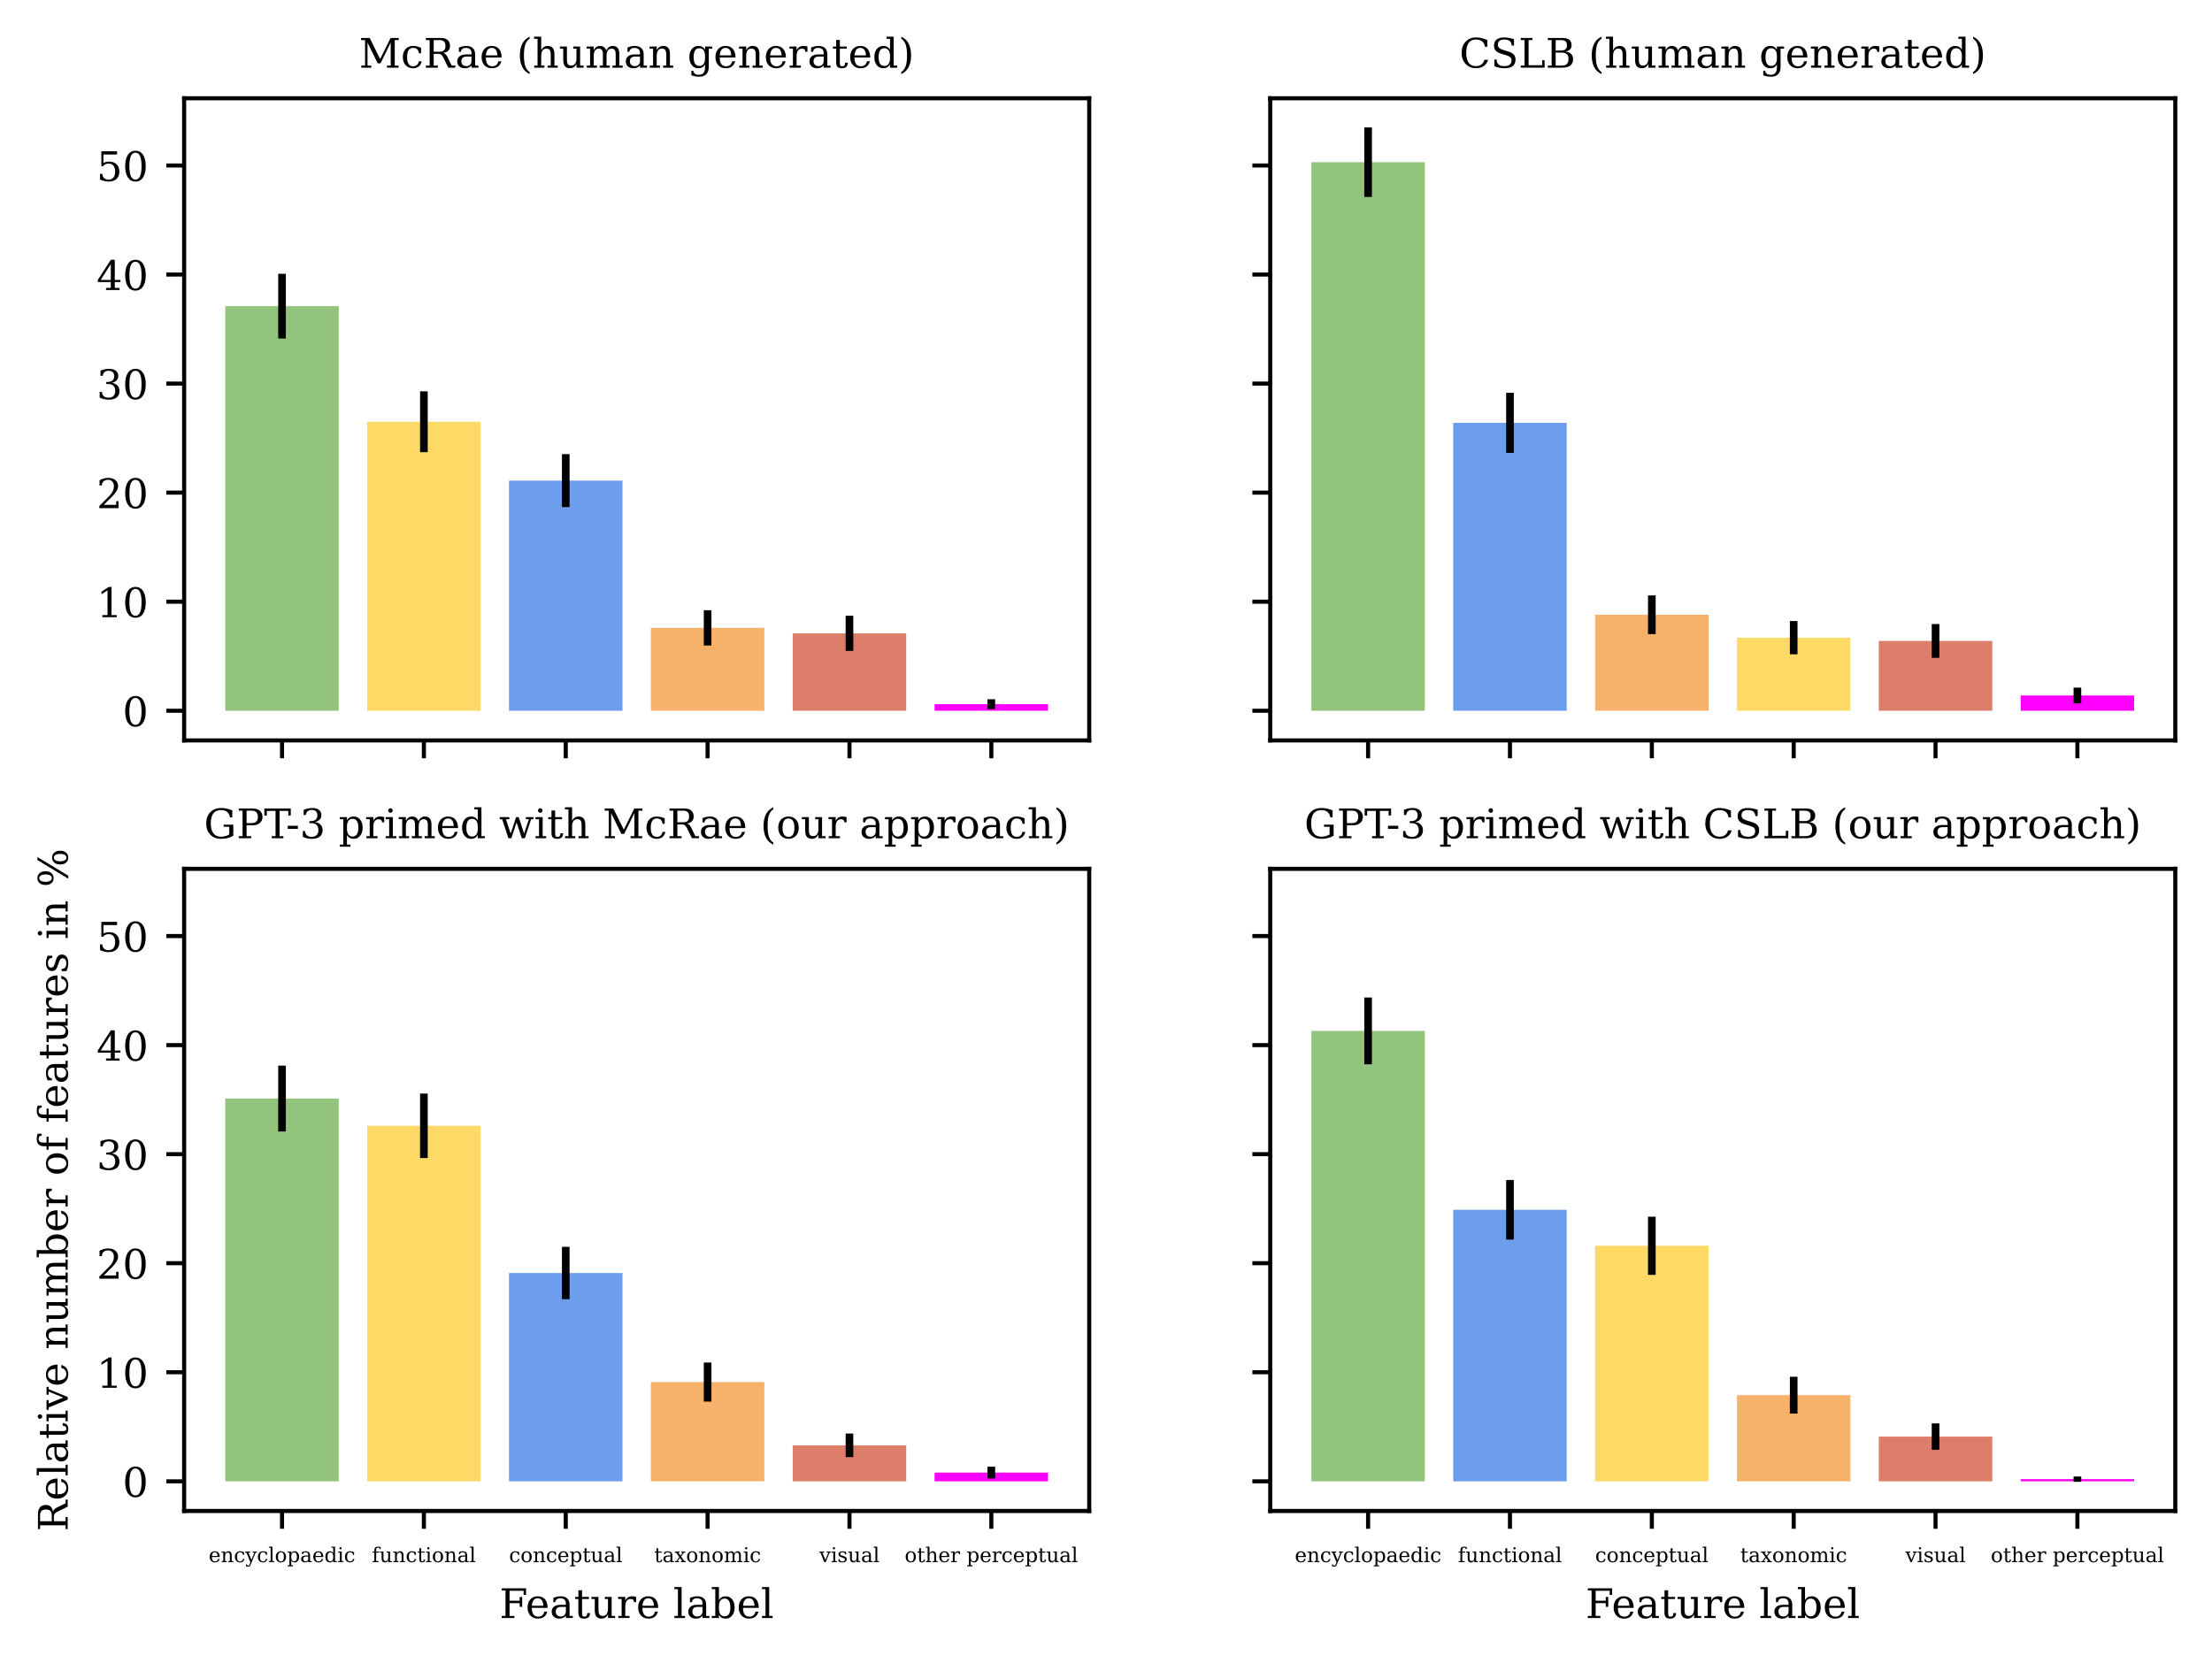 <?xml version="1.0" encoding="utf-8" standalone="no"?>
<!DOCTYPE svg PUBLIC "-//W3C//DTD SVG 1.1//EN"
  "http://www.w3.org/Graphics/SVG/1.1/DTD/svg11.dtd">
<!-- Created with matplotlib (https://matplotlib.org/) -->
<svg height="326.349pt" version="1.1" viewBox="0 0 433.923 326.349" width="433.923pt" xmlns="http://www.w3.org/2000/svg" xmlns:xlink="http://www.w3.org/1999/xlink">
 <defs>
  <style type="text/css">*{stroke-linecap:butt;stroke-linejoin:round;}</style>
 </defs>
 <g id="figure_1">
  <g id="patch_1">
   <path d="M 0 326.349 
L 433.923 326.349 
L 433.923 0 
L 0 0 
z
" style="fill:#ffffff;"/>
  </g>
  <g id="axes_1">
   <g id="patch_2">
    <path d="M 36.123 145.279 
L 213.668 145.279 
L 213.668 19.279 
L 36.123 19.279 
z
" style="fill:#ffffff;"/>
   </g>
   <g id="patch_3">
    <path clip-path="url(#p167d02a39d)" d="M 44.193 139.46 
L 66.456 139.46 
L 66.456 60.075 
L 44.193 60.075 
z
" style="fill:#93c47d;"/>
   </g>
   <g id="patch_4">
    <path clip-path="url(#p167d02a39d)" d="M 72.021 139.46 
L 94.284 139.46 
L 94.284 82.756 
L 72.021 82.756 
z
" style="fill:#ffd966;"/>
   </g>
   <g id="patch_5">
    <path clip-path="url(#p167d02a39d)" d="M 99.85 139.46 
L 122.112 139.46 
L 122.112 94.311 
L 99.85 94.311 
z
" style="fill:#6d9eeb;"/>
   </g>
   <g id="patch_6">
    <path clip-path="url(#p167d02a39d)" d="M 127.678 139.46 
L 149.941 139.46 
L 149.941 123.198 
L 127.678 123.198 
z
" style="fill:#f6b26b;"/>
   </g>
   <g id="patch_7">
    <path clip-path="url(#p167d02a39d)" d="M 155.507 139.46 
L 177.769 139.46 
L 177.769 124.268 
L 155.507 124.268 
z
" style="fill:#dd7e6b;"/>
   </g>
   <g id="patch_8">
    <path clip-path="url(#p167d02a39d)" d="M 183.335 139.46 
L 205.598 139.46 
L 205.598 138.176 
L 183.335 138.176 
z
" style="fill:#ff00ff;"/>
   </g>
   <g id="matplotlib.axis_1">
    <g id="xtick_1">
     <g id="line2d_1">
      <defs>
       <path d="M 0 0 
L 0 3.5 
" id="m1e14fae5a0" style="stroke:#000000;stroke-width:0.8;"/>
      </defs>
      <g>
       <use style="stroke:#000000;stroke-width:0.8;" x="55.324" xlink:href="#m1e14fae5a0" y="145.279"/>
      </g>
     </g>
    </g>
    <g id="xtick_2">
     <g id="line2d_2">
      <g>
       <use style="stroke:#000000;stroke-width:0.8;" x="83.153" xlink:href="#m1e14fae5a0" y="145.279"/>
      </g>
     </g>
    </g>
    <g id="xtick_3">
     <g id="line2d_3">
      <g>
       <use style="stroke:#000000;stroke-width:0.8;" x="110.981" xlink:href="#m1e14fae5a0" y="145.279"/>
      </g>
     </g>
    </g>
    <g id="xtick_4">
     <g id="line2d_4">
      <g>
       <use style="stroke:#000000;stroke-width:0.8;" x="138.809" xlink:href="#m1e14fae5a0" y="145.279"/>
      </g>
     </g>
    </g>
    <g id="xtick_5">
     <g id="line2d_5">
      <g>
       <use style="stroke:#000000;stroke-width:0.8;" x="166.638" xlink:href="#m1e14fae5a0" y="145.279"/>
      </g>
     </g>
    </g>
    <g id="xtick_6">
     <g id="line2d_6">
      <g>
       <use style="stroke:#000000;stroke-width:0.8;" x="194.466" xlink:href="#m1e14fae5a0" y="145.279"/>
      </g>
     </g>
    </g>
   </g>
   <g id="matplotlib.axis_2">
    <g id="ytick_1">
     <g id="line2d_7">
      <defs>
       <path d="M 0 0 
L -3.5 0 
" id="m6ed672e7fb" style="stroke:#000000;stroke-width:0.8;"/>
      </defs>
      <g>
       <use style="stroke:#000000;stroke-width:0.8;" x="36.123" xlink:href="#m6ed672e7fb" y="139.46"/>
      </g>
     </g>
     <g id="text_1">
      <!-- 0 -->
      <g transform="translate(24.032 142.499)scale(0.08 -0.08)">
       <defs>
        <path d="M 31.781 3.422 
Q 39.266 3.422 42.969 11.625 
Q 46.688 19.828 46.688 36.375 
Q 46.688 52.984 42.969 61.188 
Q 39.266 69.391 31.781 69.391 
Q 24.312 69.391 20.594 61.188 
Q 16.891 52.984 16.891 36.375 
Q 16.891 19.828 20.594 11.625 
Q 24.312 3.422 31.781 3.422 
z
M 31.781 -1.422 
Q 19.922 -1.422 13.25 8.531 
Q 6.594 18.5 6.594 36.375 
Q 6.594 54.297 13.25 64.25 
Q 19.922 74.219 31.781 74.219 
Q 43.703 74.219 50.344 64.25 
Q 56.984 54.297 56.984 36.375 
Q 56.984 18.5 50.344 8.531 
Q 43.703 -1.422 31.781 -1.422 
z
" id="DejaVuSerif-48"/>
       </defs>
       <use xlink:href="#DejaVuSerif-48"/>
      </g>
     </g>
    </g>
    <g id="ytick_2">
     <g id="line2d_8">
      <g>
       <use style="stroke:#000000;stroke-width:0.8;" x="36.123" xlink:href="#m6ed672e7fb" y="118.062"/>
      </g>
     </g>
     <g id="text_2">
      <!-- 10 -->
      <g transform="translate(18.942 121.102)scale(0.08 -0.08)">
       <defs>
        <path d="M 14.203 0 
L 14.203 5.172 
L 26.906 5.172 
L 26.906 65.828 
L 12.203 56.297 
L 12.203 62.703 
L 29.984 74.219 
L 36.719 74.219 
L 36.719 5.172 
L 49.422 5.172 
L 49.422 0 
z
" id="DejaVuSerif-49"/>
       </defs>
       <use xlink:href="#DejaVuSerif-49"/>
       <use x="63.623" xlink:href="#DejaVuSerif-48"/>
      </g>
     </g>
    </g>
    <g id="ytick_3">
     <g id="line2d_9">
      <g>
       <use style="stroke:#000000;stroke-width:0.8;" x="36.123" xlink:href="#m6ed672e7fb" y="96.665"/>
      </g>
     </g>
     <g id="text_3">
      <!-- 20 -->
      <g transform="translate(18.942 99.704)scale(0.08 -0.08)">
       <defs>
        <path d="M 12.797 55.516 
L 7.328 55.516 
L 7.328 68.5 
Q 12.547 71.297 17.844 72.75 
Q 23.141 74.219 28.219 74.219 
Q 39.594 74.219 46.188 68.703 
Q 52.781 63.188 52.781 53.719 
Q 52.781 43.016 37.844 28.125 
Q 36.672 27 36.078 26.422 
L 17.672 8.016 
L 48.094 8.016 
L 48.094 17 
L 53.812 17 
L 53.812 0 
L 6.781 0 
L 6.781 5.328 
L 28.906 27.391 
Q 36.234 34.719 39.359 40.844 
Q 42.484 46.969 42.484 53.719 
Q 42.484 61.078 38.641 65.234 
Q 34.812 69.391 28.078 69.391 
Q 21.094 69.391 17.281 65.922 
Q 13.484 62.453 12.797 55.516 
z
" id="DejaVuSerif-50"/>
       </defs>
       <use xlink:href="#DejaVuSerif-50"/>
       <use x="63.623" xlink:href="#DejaVuSerif-48"/>
      </g>
     </g>
    </g>
    <g id="ytick_4">
     <g id="line2d_10">
      <g>
       <use style="stroke:#000000;stroke-width:0.8;" x="36.123" xlink:href="#m6ed672e7fb" y="75.267"/>
      </g>
     </g>
     <g id="text_4">
      <!-- 30 -->
      <g transform="translate(18.942 78.306)scale(0.08 -0.08)">
       <defs>
        <path d="M 9.719 69.828 
Q 15.438 71.969 20.672 73.094 
Q 25.922 74.219 30.516 74.219 
Q 41.219 74.219 47.219 69.594 
Q 53.219 64.984 53.219 56.781 
Q 53.219 50.203 49.062 45.781 
Q 44.922 41.359 37.312 39.797 
Q 46.297 38.531 51.25 33.281 
Q 56.203 28.031 56.203 19.672 
Q 56.203 9.469 49.344 4.016 
Q 42.484 -1.422 29.594 -1.422 
Q 23.875 -1.422 18.422 -0.188 
Q 12.984 1.031 7.625 3.516 
L 7.625 17.672 
L 13.094 17.672 
Q 13.578 10.641 17.828 7.031 
Q 22.078 3.422 29.781 3.422 
Q 37.25 3.422 41.578 7.734 
Q 45.906 12.062 45.906 19.578 
Q 45.906 28.172 41.453 32.594 
Q 37.016 37.016 28.422 37.016 
L 23.781 37.016 
L 23.781 42 
L 26.219 42 
Q 34.766 42 39.031 45.531 
Q 43.312 49.078 43.312 56.203 
Q 43.312 62.594 39.797 65.984 
Q 36.281 69.391 29.688 69.391 
Q 23.094 69.391 19.453 66.266 
Q 15.828 63.141 15.188 56.984 
L 9.719 56.984 
z
" id="DejaVuSerif-51"/>
       </defs>
       <use xlink:href="#DejaVuSerif-51"/>
       <use x="63.623" xlink:href="#DejaVuSerif-48"/>
      </g>
     </g>
    </g>
    <g id="ytick_5">
     <g id="line2d_11">
      <g>
       <use style="stroke:#000000;stroke-width:0.8;" x="36.123" xlink:href="#m6ed672e7fb" y="53.869"/>
      </g>
     </g>
     <g id="text_5">
      <!-- 40 -->
      <g transform="translate(18.942 56.909)scale(0.08 -0.08)">
       <defs>
        <path d="M 34.906 24.703 
L 34.906 63.484 
L 10.016 24.703 
z
M 56.391 0 
L 23.188 0 
L 23.188 5.172 
L 34.906 5.172 
L 34.906 19.484 
L 3.078 19.484 
L 3.078 24.812 
L 35.016 74.219 
L 44.672 74.219 
L 44.672 24.703 
L 58.594 24.703 
L 58.594 19.484 
L 44.672 19.484 
L 44.672 5.172 
L 56.391 5.172 
z
" id="DejaVuSerif-52"/>
       </defs>
       <use xlink:href="#DejaVuSerif-52"/>
       <use x="63.623" xlink:href="#DejaVuSerif-48"/>
      </g>
     </g>
    </g>
    <g id="ytick_6">
     <g id="line2d_12">
      <g>
       <use style="stroke:#000000;stroke-width:0.8;" x="36.123" xlink:href="#m6ed672e7fb" y="32.471"/>
      </g>
     </g>
     <g id="text_6">
      <!-- 50 -->
      <g transform="translate(18.942 35.511)scale(0.08 -0.08)">
       <defs>
        <path d="M 50.297 72.906 
L 50.297 64.891 
L 16.891 64.891 
L 16.891 44 
Q 19.438 45.75 22.828 46.625 
Q 26.219 47.516 30.422 47.516 
Q 42.234 47.516 49.062 40.969 
Q 55.906 34.422 55.906 23.094 
Q 55.906 11.531 49 5.047 
Q 42.094 -1.422 29.594 -1.422 
Q 24.562 -1.422 19.281 -0.188 
Q 14.016 1.031 8.5 3.516 
L 8.5 17.672 
L 14.016 17.672 
Q 14.453 10.75 18.422 7.078 
Q 22.406 3.422 29.594 3.422 
Q 37.312 3.422 41.453 8.5 
Q 45.609 13.578 45.609 23.094 
Q 45.609 32.562 41.484 37.609 
Q 37.359 42.672 29.594 42.672 
Q 25.203 42.672 21.844 41.109 
Q 18.5 39.547 15.922 36.281 
L 11.719 36.281 
L 11.719 72.906 
z
" id="DejaVuSerif-53"/>
       </defs>
       <use xlink:href="#DejaVuSerif-53"/>
       <use x="63.623" xlink:href="#DejaVuSerif-48"/>
      </g>
     </g>
    </g>
   </g>
   <g id="LineCollection_1">
    <path clip-path="url(#p167d02a39d)" d="M 55.324 66.423 
L 55.324 53.726 
" style="fill:none;stroke:#000000;stroke-width:1.5;"/>
   </g>
   <g id="LineCollection_2">
    <path clip-path="url(#p167d02a39d)" d="M 83.153 88.724 
L 83.153 76.788 
" style="fill:none;stroke:#000000;stroke-width:1.5;"/>
   </g>
   <g id="LineCollection_3">
    <path clip-path="url(#p167d02a39d)" d="M 110.981 99.507 
L 110.981 89.114 
" style="fill:none;stroke:#000000;stroke-width:1.5;"/>
   </g>
   <g id="LineCollection_4">
    <path clip-path="url(#p167d02a39d)" d="M 138.809 126.657 
L 138.809 119.739 
" style="fill:none;stroke:#000000;stroke-width:1.5;"/>
   </g>
   <g id="LineCollection_5">
    <path clip-path="url(#p167d02a39d)" d="M 166.638 127.714 
L 166.638 120.821 
" style="fill:none;stroke:#000000;stroke-width:1.5;"/>
   </g>
   <g id="LineCollection_6">
    <path clip-path="url(#p167d02a39d)" d="M 194.466 139.15 
L 194.466 137.202 
" style="fill:none;stroke:#000000;stroke-width:1.5;"/>
   </g>
   <g id="patch_9">
    <path d="M 36.123 145.279 
L 36.123 19.279 
" style="fill:none;stroke:#000000;stroke-linecap:square;stroke-linejoin:miter;stroke-width:0.8;"/>
   </g>
   <g id="patch_10">
    <path d="M 213.668 145.279 
L 213.668 19.279 
" style="fill:none;stroke:#000000;stroke-linecap:square;stroke-linejoin:miter;stroke-width:0.8;"/>
   </g>
   <g id="patch_11">
    <path d="M 36.123 145.279 
L 213.668 145.279 
" style="fill:none;stroke:#000000;stroke-linecap:square;stroke-linejoin:miter;stroke-width:0.8;"/>
   </g>
   <g id="patch_12">
    <path d="M 36.123 19.279 
L 213.668 19.279 
" style="fill:none;stroke:#000000;stroke-linecap:square;stroke-linejoin:miter;stroke-width:0.8;"/>
   </g>
   <g id="text_7">
    <!-- McRae (human generated) -->
    <g transform="translate(70.43 13.279)scale(0.08 -0.08)">
     <defs>
      <path d="M 5.516 0 
L 5.516 5.172 
L 14.797 5.172 
L 14.797 67.672 
L 4.984 67.672 
L 4.984 72.906 
L 26.219 72.906 
L 51.812 21 
L 77.391 72.906 
L 97.312 72.906 
L 97.312 67.672 
L 87.594 67.672 
L 87.594 5.172 
L 96.922 5.172 
L 96.922 0 
L 68.406 0 
L 68.406 5.172 
L 77.688 5.172 
L 77.688 61.531 
L 52.688 10.688 
L 45.797 10.688 
L 20.797 61.531 
L 20.797 5.172 
L 30.078 5.172 
L 30.078 0 
z
" id="DejaVuSerif-77"/>
      <path d="M 51.422 15.578 
Q 49.516 7.281 44.094 2.922 
Q 38.672 -1.422 30.078 -1.422 
Q 18.75 -1.422 11.859 6.078 
Q 4.984 13.578 4.984 25.984 
Q 4.984 38.422 11.859 45.875 
Q 18.75 53.328 30.078 53.328 
Q 35.016 53.328 39.891 52.172 
Q 44.781 51.031 49.703 48.688 
L 49.703 35.406 
L 44.484 35.406 
Q 43.453 42.234 40.016 45.359 
Q 36.578 48.484 30.172 48.484 
Q 22.906 48.484 19.188 42.844 
Q 15.484 37.203 15.484 25.984 
Q 15.484 14.75 19.172 9.078 
Q 22.859 3.422 30.172 3.422 
Q 35.984 3.422 39.453 6.438 
Q 42.922 9.469 44.188 15.578 
z
" id="DejaVuSerif-99"/>
      <path d="M 47.906 36.188 
Q 51.312 35.25 53.781 33.031 
Q 56.25 30.812 58.203 26.812 
L 68.797 5.172 
L 77.688 5.172 
L 77.688 0 
L 60.5 0 
L 49.125 23.188 
Q 45.844 29.938 43.109 31.906 
Q 40.375 33.891 35.594 33.891 
L 24.703 33.891 
L 24.703 5.172 
L 35.016 5.172 
L 35.016 0 
L 5.516 0 
L 5.516 5.172 
L 14.797 5.172 
L 14.797 67.672 
L 5.516 67.672 
L 5.516 72.906 
L 42.484 72.906 
Q 53.125 72.906 58.906 67.828 
Q 64.703 62.75 64.703 53.422 
Q 64.703 45.906 60.469 41.578 
Q 56.25 37.25 47.906 36.188 
z
M 24.703 39.109 
L 39.109 39.109 
Q 46.484 39.109 50 42.594 
Q 53.516 46.094 53.516 53.422 
Q 53.516 60.75 50 64.203 
Q 46.484 67.672 39.109 67.672 
L 24.703 67.672 
z
" id="DejaVuSerif-82"/>
      <path d="M 39.797 16.312 
L 39.797 27.297 
L 28.219 27.297 
Q 21.531 27.297 18.25 24.406 
Q 14.984 21.531 14.984 15.578 
Q 14.984 10.156 18.297 6.984 
Q 21.625 3.812 27.297 3.812 
Q 32.906 3.812 36.344 7.281 
Q 39.797 10.75 39.797 16.312 
z
M 48.781 32.422 
L 48.781 5.172 
L 56.781 5.172 
L 56.781 0 
L 39.797 0 
L 39.797 5.609 
Q 36.812 2 32.906 0.281 
Q 29 -1.422 23.781 -1.422 
Q 15.141 -1.422 10.062 3.172 
Q 4.984 7.766 4.984 15.578 
Q 4.984 23.641 10.797 28.078 
Q 16.609 32.516 27.203 32.516 
L 39.797 32.516 
L 39.797 36.078 
Q 39.797 42 36.203 45.234 
Q 32.625 48.484 26.125 48.484 
Q 20.75 48.484 17.578 46.047 
Q 14.406 43.609 13.625 38.812 
L 8.984 38.812 
L 8.984 49.312 
Q 13.672 51.312 18.094 52.312 
Q 22.516 53.328 26.703 53.328 
Q 37.5 53.328 43.141 47.969 
Q 48.781 42.625 48.781 32.422 
z
" id="DejaVuSerif-97"/>
      <path d="M 54.203 25 
L 15.484 25 
L 15.484 24.609 
Q 15.484 14.109 19.438 8.766 
Q 23.391 3.422 31.109 3.422 
Q 37.016 3.422 40.797 6.516 
Q 44.578 9.625 46.094 15.719 
L 53.328 15.719 
Q 51.172 7.172 45.375 2.875 
Q 39.594 -1.422 30.172 -1.422 
Q 18.797 -1.422 11.891 6.078 
Q 4.984 13.578 4.984 25.984 
Q 4.984 38.281 11.766 45.797 
Q 18.562 53.328 29.594 53.328 
Q 41.359 53.328 47.656 46.062 
Q 53.953 38.812 54.203 25 
z
M 43.609 30.172 
Q 43.312 39.266 39.766 43.875 
Q 36.234 48.484 29.594 48.484 
Q 23.391 48.484 19.828 43.844 
Q 16.266 39.203 15.484 30.172 
z
" id="DejaVuSerif-101"/>
      <path id="DejaVuSerif-32"/>
      <path d="M 31.891 -15.578 
Q 20.016 -10.25 13.953 1.297 
Q 7.906 12.844 7.906 30.172 
Q 7.906 47.562 13.953 59.109 
Q 20.016 70.656 31.891 75.984 
L 31.891 71.188 
Q 24.359 66.016 21.094 56.609 
Q 17.828 47.219 17.828 30.172 
Q 17.828 13.188 21.094 3.781 
Q 24.359 -5.609 31.891 -10.797 
z
" id="DejaVuSerif-40"/>
      <path d="M 4.109 0 
L 4.109 5.172 
L 12.203 5.172 
L 12.203 70.797 
L 3.609 70.797 
L 3.609 75.984 
L 21.188 75.984 
L 21.188 42.672 
Q 23.688 47.953 27.656 50.641 
Q 31.641 53.328 36.922 53.328 
Q 45.516 53.328 49.562 48.391 
Q 53.609 43.453 53.609 33.016 
L 53.609 5.172 
L 61.625 5.172 
L 61.625 0 
L 36.812 0 
L 36.812 5.172 
L 44.578 5.172 
L 44.578 30.172 
Q 44.578 39.703 42.25 43.188 
Q 39.938 46.688 33.984 46.688 
Q 27.734 46.688 24.453 42.141 
Q 21.188 37.594 21.188 28.906 
L 21.188 5.172 
L 29 5.172 
L 29 0 
z
" id="DejaVuSerif-104"/>
      <path d="M 35.406 51.906 
L 52.203 51.906 
L 52.203 5.172 
L 60.688 5.172 
L 60.688 0 
L 43.219 0 
L 43.219 9.188 
Q 40.719 4 36.766 1.281 
Q 32.812 -1.422 27.594 -1.422 
Q 18.953 -1.422 14.875 3.484 
Q 10.797 8.406 10.797 18.891 
L 10.797 46.688 
L 2.688 46.688 
L 2.688 51.906 
L 19.828 51.906 
L 19.828 21.688 
Q 19.828 12.203 22.141 8.688 
Q 24.469 5.172 30.422 5.172 
Q 36.672 5.172 39.938 9.766 
Q 43.219 14.359 43.219 23.094 
L 43.219 46.688 
L 35.406 46.688 
z
" id="DejaVuSerif-117"/>
      <path d="M 51.812 41.797 
Q 54.391 47.516 58.422 50.422 
Q 62.453 53.328 67.828 53.328 
Q 75.984 53.328 79.984 48.266 
Q 83.984 43.219 83.984 33.016 
L 83.984 5.172 
L 92.094 5.172 
L 92.094 0 
L 67.188 0 
L 67.188 5.172 
L 75 5.172 
L 75 31.984 
Q 75 39.938 72.656 43.312 
Q 70.312 46.688 64.891 46.688 
Q 58.891 46.688 55.734 42.141 
Q 52.594 37.594 52.594 28.906 
L 52.594 5.172 
L 60.406 5.172 
L 60.406 0 
L 35.797 0 
L 35.797 5.172 
L 43.609 5.172 
L 43.609 32.328 
Q 43.609 40.094 41.266 43.391 
Q 38.922 46.688 33.5 46.688 
Q 27.484 46.688 24.328 42.141 
Q 21.188 37.594 21.188 28.906 
L 21.188 5.172 
L 29 5.172 
L 29 0 
L 4.109 0 
L 4.109 5.172 
L 12.203 5.172 
L 12.203 46.781 
L 3.609 46.781 
L 3.609 51.906 
L 21.188 51.906 
L 21.188 42.672 
Q 23.688 47.859 27.531 50.594 
Q 31.391 53.328 36.281 53.328 
Q 42.328 53.328 46.375 50.312 
Q 50.438 47.312 51.812 41.797 
z
" id="DejaVuSerif-109"/>
      <path d="M 4.109 0 
L 4.109 5.172 
L 12.203 5.172 
L 12.203 46.688 
L 3.609 46.688 
L 3.609 51.906 
L 21.188 51.906 
L 21.188 42.672 
Q 23.688 47.953 27.656 50.641 
Q 31.641 53.328 36.922 53.328 
Q 45.516 53.328 49.562 48.391 
Q 53.609 43.453 53.609 33.016 
L 53.609 5.172 
L 61.625 5.172 
L 61.625 0 
L 36.812 0 
L 36.812 5.172 
L 44.578 5.172 
L 44.578 30.172 
Q 44.578 39.703 42.234 43.234 
Q 39.891 46.781 33.984 46.781 
Q 27.734 46.781 24.453 42.203 
Q 21.188 37.641 21.188 28.906 
L 21.188 5.172 
L 29 5.172 
L 29 0 
z
" id="DejaVuSerif-110"/>
      <path d="M 52.484 46.688 
L 52.484 1.125 
Q 52.484 -10.062 46.328 -16.141 
Q 40.188 -22.219 28.812 -22.219 
Q 23.688 -22.219 19 -21.281 
Q 14.312 -20.359 10.016 -18.5 
L 10.016 -7.625 
L 14.703 -7.625 
Q 15.578 -12.703 18.844 -15.047 
Q 22.125 -17.391 28.219 -17.391 
Q 36.141 -17.391 39.812 -12.922 
Q 43.5 -8.453 43.5 1.125 
L 43.5 8.109 
Q 40.875 3.219 36.797 0.891 
Q 32.719 -1.422 26.703 -1.422 
Q 17.141 -1.422 11.062 6.172 
Q 4.984 13.766 4.984 25.984 
Q 4.984 38.188 11.031 45.75 
Q 17.094 53.328 26.703 53.328 
Q 32.719 53.328 36.797 51 
Q 40.875 48.688 43.5 43.797 
L 43.5 51.906 
L 61.078 51.906 
L 61.078 46.688 
z
M 43.5 28.516 
Q 43.5 37.844 39.906 42.766 
Q 36.328 47.703 29.5 47.703 
Q 22.562 47.703 19.016 42.234 
Q 15.484 36.766 15.484 25.984 
Q 15.484 15.234 19.016 9.719 
Q 22.562 4.203 29.5 4.203 
Q 36.328 4.203 39.906 9.109 
Q 43.5 14.016 43.5 23.391 
z
" id="DejaVuSerif-103"/>
      <path d="M 47.797 52 
L 47.797 39.016 
L 42.625 39.016 
Q 42.391 42.875 40.484 44.781 
Q 38.578 46.688 34.906 46.688 
Q 28.266 46.688 24.719 42.094 
Q 21.188 37.5 21.188 28.906 
L 21.188 5.172 
L 31.594 5.172 
L 31.594 0 
L 4.109 0 
L 4.109 5.172 
L 12.203 5.172 
L 12.203 46.781 
L 3.609 46.781 
L 3.609 51.906 
L 21.188 51.906 
L 21.188 42.672 
Q 23.828 48.094 27.969 50.703 
Q 32.125 53.328 38.094 53.328 
Q 40.281 53.328 42.703 52.984 
Q 45.125 52.641 47.797 52 
z
" id="DejaVuSerif-114"/>
      <path d="M 10.797 46.688 
L 2.875 46.688 
L 2.875 51.906 
L 10.797 51.906 
L 10.797 68.016 
L 19.828 68.016 
L 19.828 51.906 
L 36.719 51.906 
L 36.719 46.688 
L 19.828 46.688 
L 19.828 13.719 
Q 19.828 7.125 21.094 5.266 
Q 22.359 3.422 25.781 3.422 
Q 29.297 3.422 30.906 5.484 
Q 32.516 7.562 32.625 12.203 
L 39.406 12.203 
Q 39.016 5.125 35.547 1.844 
Q 32.078 -1.422 25 -1.422 
Q 17.234 -1.422 14.016 2.016 
Q 10.797 5.469 10.797 13.719 
z
" id="DejaVuSerif-116"/>
      <path d="M 52.484 5.172 
L 61.078 5.172 
L 61.078 0 
L 43.5 0 
L 43.5 8.109 
Q 40.875 3.219 36.797 0.891 
Q 32.719 -1.422 26.703 -1.422 
Q 17.141 -1.422 11.062 6.172 
Q 4.984 13.766 4.984 25.984 
Q 4.984 38.188 11.031 45.75 
Q 17.094 53.328 26.703 53.328 
Q 32.719 53.328 36.797 51 
Q 40.875 48.688 43.5 43.797 
L 43.5 70.797 
L 35.016 70.797 
L 35.016 75.984 
L 52.484 75.984 
z
M 43.5 23.391 
L 43.5 28.516 
Q 43.5 37.844 39.906 42.766 
Q 36.328 47.703 29.5 47.703 
Q 22.562 47.703 19.016 42.234 
Q 15.484 36.766 15.484 25.984 
Q 15.484 15.234 19.016 9.719 
Q 22.562 4.203 29.5 4.203 
Q 36.328 4.203 39.906 9.109 
Q 43.5 14.016 43.5 23.391 
z
" id="DejaVuSerif-100"/>
      <path d="M 7.078 -15.578 
L 7.078 -10.797 
Q 14.594 -5.609 17.891 3.781 
Q 21.188 13.188 21.188 30.172 
Q 21.188 47.219 17.891 56.609 
Q 14.594 66.016 7.078 71.188 
L 7.078 75.984 
Q 19 70.656 25.047 59.109 
Q 31.109 47.562 31.109 30.172 
Q 31.109 12.844 25.047 1.297 
Q 19 -10.25 7.078 -15.578 
z
" id="DejaVuSerif-41"/>
     </defs>
     <use xlink:href="#DejaVuSerif-77"/>
     <use x="102.393" xlink:href="#DejaVuSerif-99"/>
     <use x="158.398" xlink:href="#DejaVuSerif-82"/>
     <use x="235.941" xlink:href="#DejaVuSerif-97"/>
     <use x="295.561" xlink:href="#DejaVuSerif-101"/>
     <use x="354.74" xlink:href="#DejaVuSerif-32"/>
     <use x="386.527" xlink:href="#DejaVuSerif-40"/>
     <use x="425.541" xlink:href="#DejaVuSerif-104"/>
     <use x="489.945" xlink:href="#DejaVuSerif-117"/>
     <use x="554.35" xlink:href="#DejaVuSerif-109"/>
     <use x="649.174" xlink:href="#DejaVuSerif-97"/>
     <use x="708.793" xlink:href="#DejaVuSerif-110"/>
     <use x="773.197" xlink:href="#DejaVuSerif-32"/>
     <use x="804.984" xlink:href="#DejaVuSerif-103"/>
     <use x="868.998" xlink:href="#DejaVuSerif-101"/>
     <use x="928.178" xlink:href="#DejaVuSerif-110"/>
     <use x="992.582" xlink:href="#DejaVuSerif-101"/>
     <use x="1051.762" xlink:href="#DejaVuSerif-114"/>
     <use x="1099.564" xlink:href="#DejaVuSerif-97"/>
     <use x="1159.184" xlink:href="#DejaVuSerif-116"/>
     <use x="1199.369" xlink:href="#DejaVuSerif-101"/>
     <use x="1258.549" xlink:href="#DejaVuSerif-100"/>
     <use x="1322.562" xlink:href="#DejaVuSerif-41"/>
    </g>
   </g>
  </g>
  <g id="axes_2">
   <g id="patch_13">
    <path d="M 249.177 145.279 
L 426.723 145.279 
L 426.723 19.279 
L 249.177 19.279 
z
" style="fill:#ffffff;"/>
   </g>
   <g id="patch_14">
    <path clip-path="url(#p351979efcb)" d="M 257.247 139.46 
L 279.51 139.46 
L 279.51 31.83 
L 257.247 31.83 
z
" style="fill:#93c47d;"/>
   </g>
   <g id="patch_15">
    <path clip-path="url(#p351979efcb)" d="M 285.076 139.46 
L 307.338 139.46 
L 307.338 82.97 
L 285.076 82.97 
z
" style="fill:#6d9eeb;"/>
   </g>
   <g id="patch_16">
    <path clip-path="url(#p351979efcb)" d="M 312.904 139.46 
L 335.167 139.46 
L 335.167 120.63 
L 312.904 120.63 
z
" style="fill:#f6b26b;"/>
   </g>
   <g id="patch_17">
    <path clip-path="url(#p351979efcb)" d="M 340.733 139.46 
L 362.995 139.46 
L 362.995 125.124 
L 340.733 125.124 
z
" style="fill:#ffd966;"/>
   </g>
   <g id="patch_18">
    <path clip-path="url(#p351979efcb)" d="M 368.561 139.46 
L 390.824 139.46 
L 390.824 125.765 
L 368.561 125.765 
z
" style="fill:#dd7e6b;"/>
   </g>
   <g id="patch_19">
    <path clip-path="url(#p351979efcb)" d="M 396.389 139.46 
L 418.652 139.46 
L 418.652 136.464 
L 396.389 136.464 
z
" style="fill:#ff00ff;"/>
   </g>
   <g id="matplotlib.axis_3">
    <g id="xtick_7">
     <g id="line2d_13">
      <g>
       <use style="stroke:#000000;stroke-width:0.8;" x="268.379" xlink:href="#m1e14fae5a0" y="145.279"/>
      </g>
     </g>
    </g>
    <g id="xtick_8">
     <g id="line2d_14">
      <g>
       <use style="stroke:#000000;stroke-width:0.8;" x="296.207" xlink:href="#m1e14fae5a0" y="145.279"/>
      </g>
     </g>
    </g>
    <g id="xtick_9">
     <g id="line2d_15">
      <g>
       <use style="stroke:#000000;stroke-width:0.8;" x="324.036" xlink:href="#m1e14fae5a0" y="145.279"/>
      </g>
     </g>
    </g>
    <g id="xtick_10">
     <g id="line2d_16">
      <g>
       <use style="stroke:#000000;stroke-width:0.8;" x="351.864" xlink:href="#m1e14fae5a0" y="145.279"/>
      </g>
     </g>
    </g>
    <g id="xtick_11">
     <g id="line2d_17">
      <g>
       <use style="stroke:#000000;stroke-width:0.8;" x="379.692" xlink:href="#m1e14fae5a0" y="145.279"/>
      </g>
     </g>
    </g>
    <g id="xtick_12">
     <g id="line2d_18">
      <g>
       <use style="stroke:#000000;stroke-width:0.8;" x="407.521" xlink:href="#m1e14fae5a0" y="145.279"/>
      </g>
     </g>
    </g>
   </g>
   <g id="matplotlib.axis_4">
    <g id="ytick_7">
     <g id="line2d_19">
      <g>
       <use style="stroke:#000000;stroke-width:0.8;" x="249.177" xlink:href="#m6ed672e7fb" y="139.46"/>
      </g>
     </g>
    </g>
    <g id="ytick_8">
     <g id="line2d_20">
      <g>
       <use style="stroke:#000000;stroke-width:0.8;" x="249.177" xlink:href="#m6ed672e7fb" y="118.062"/>
      </g>
     </g>
    </g>
    <g id="ytick_9">
     <g id="line2d_21">
      <g>
       <use style="stroke:#000000;stroke-width:0.8;" x="249.177" xlink:href="#m6ed672e7fb" y="96.665"/>
      </g>
     </g>
    </g>
    <g id="ytick_10">
     <g id="line2d_22">
      <g>
       <use style="stroke:#000000;stroke-width:0.8;" x="249.177" xlink:href="#m6ed672e7fb" y="75.267"/>
      </g>
     </g>
    </g>
    <g id="ytick_11">
     <g id="line2d_23">
      <g>
       <use style="stroke:#000000;stroke-width:0.8;" x="249.177" xlink:href="#m6ed672e7fb" y="53.869"/>
      </g>
     </g>
    </g>
    <g id="ytick_12">
     <g id="line2d_24">
      <g>
       <use style="stroke:#000000;stroke-width:0.8;" x="249.177" xlink:href="#m6ed672e7fb" y="32.471"/>
      </g>
     </g>
    </g>
   </g>
   <g id="LineCollection_7">
    <path clip-path="url(#p351979efcb)" d="M 268.379 38.653 
L 268.379 25.006 
" style="fill:none;stroke:#000000;stroke-width:1.5;"/>
   </g>
   <g id="LineCollection_8">
    <path clip-path="url(#p351979efcb)" d="M 296.207 88.865 
L 296.207 77.075 
" style="fill:none;stroke:#000000;stroke-width:1.5;"/>
   </g>
   <g id="LineCollection_9">
    <path clip-path="url(#p351979efcb)" d="M 324.036 124.43 
L 324.036 116.83 
" style="fill:none;stroke:#000000;stroke-width:1.5;"/>
   </g>
   <g id="LineCollection_10">
    <path clip-path="url(#p351979efcb)" d="M 351.864 128.387 
L 351.864 121.86 
" style="fill:none;stroke:#000000;stroke-width:1.5;"/>
   </g>
   <g id="LineCollection_11">
    <path clip-path="url(#p351979efcb)" d="M 379.692 129.081 
L 379.692 122.45 
" style="fill:none;stroke:#000000;stroke-width:1.5;"/>
   </g>
   <g id="LineCollection_12">
    <path clip-path="url(#p351979efcb)" d="M 407.521 138.013 
L 407.521 134.916 
" style="fill:none;stroke:#000000;stroke-width:1.5;"/>
   </g>
   <g id="patch_20">
    <path d="M 249.177 145.279 
L 249.177 19.279 
" style="fill:none;stroke:#000000;stroke-linecap:square;stroke-linejoin:miter;stroke-width:0.8;"/>
   </g>
   <g id="patch_21">
    <path d="M 426.723 145.279 
L 426.723 19.279 
" style="fill:none;stroke:#000000;stroke-linecap:square;stroke-linejoin:miter;stroke-width:0.8;"/>
   </g>
   <g id="patch_22">
    <path d="M 249.177 145.279 
L 426.723 145.279 
" style="fill:none;stroke:#000000;stroke-linecap:square;stroke-linejoin:miter;stroke-width:0.8;"/>
   </g>
   <g id="patch_23">
    <path d="M 249.177 19.279 
L 426.723 19.279 
" style="fill:none;stroke:#000000;stroke-linecap:square;stroke-linejoin:miter;stroke-width:0.8;"/>
   </g>
   <g id="text_8">
    <!-- CSLB (human generated) -->
    <g transform="translate(286.279 13.279)scale(0.08 -0.08)">
     <defs>
      <path d="M 70.516 19.281 
Q 67.281 9.078 59.688 3.828 
Q 52.094 -1.422 40.484 -1.422 
Q 33.344 -1.422 27.234 1.016 
Q 21.141 3.469 16.406 8.203 
Q 10.938 13.672 8.266 20.625 
Q 5.609 27.594 5.609 36.375 
Q 5.609 53.375 15.422 63.797 
Q 25.25 74.219 41.312 74.219 
Q 47.266 74.219 54 72.656 
Q 60.75 71.094 68.5 67.922 
L 68.5 51.125 
L 62.984 51.125 
Q 61.188 60.297 55.734 64.641 
Q 50.297 69 40.484 69 
Q 28.812 69 22.797 60.719 
Q 16.797 52.438 16.797 36.375 
Q 16.797 20.359 22.797 12.078 
Q 28.812 3.812 40.484 3.812 
Q 48.641 3.812 53.906 7.688 
Q 59.188 11.578 61.531 19.281 
z
" id="DejaVuSerif-67"/>
      <path d="M 9.281 3.516 
L 9.281 20.125 
L 14.891 20.062 
Q 15.141 11.766 19.703 7.781 
Q 24.266 3.812 33.594 3.812 
Q 42.281 3.812 46.844 7.25 
Q 51.422 10.688 51.422 17.281 
Q 51.422 22.562 48.656 25.391 
Q 45.906 28.219 37.016 30.906 
L 27.391 33.797 
Q 16.938 36.969 12.672 41.703 
Q 8.406 46.438 8.406 54.688 
Q 8.406 63.969 14.984 69.094 
Q 21.578 74.219 33.5 74.219 
Q 38.578 74.219 44.625 73.109 
Q 50.688 72.016 57.516 69.922 
L 57.516 54.391 
L 52 54.391 
Q 51.172 62.109 46.844 65.547 
Q 42.531 69 33.688 69 
Q 25.984 69 21.953 65.844 
Q 17.922 62.703 17.922 56.688 
Q 17.922 51.469 20.938 48.484 
Q 23.969 45.516 33.797 42.578 
L 42.828 39.891 
Q 52.734 36.922 56.953 32.297 
Q 61.188 27.688 61.188 19.922 
Q 61.188 9.328 54.391 3.953 
Q 47.609 -1.422 34.188 -1.422 
Q 28.172 -1.422 21.938 -0.188 
Q 15.719 1.031 9.281 3.516 
z
" id="DejaVuSerif-83"/>
      <path d="M 5.516 0 
L 5.516 5.172 
L 14.797 5.172 
L 14.797 67.672 
L 5.516 67.672 
L 5.516 72.906 
L 33.984 72.906 
L 33.984 67.672 
L 24.703 67.672 
L 24.703 6 
L 58.016 6 
L 58.016 18.219 
L 64.016 18.219 
L 64.016 0 
z
" id="DejaVuSerif-76"/>
      <path d="M 24.703 5.172 
L 39.312 5.172 
Q 48.094 5.172 52.141 8.984 
Q 56.203 12.797 56.203 21.094 
Q 56.203 29.344 52.172 33.125 
Q 48.141 36.922 39.312 36.922 
L 24.703 36.922 
z
M 24.703 42.094 
L 37.109 42.094 
Q 45.125 42.094 48.797 45.172 
Q 52.484 48.25 52.484 54.891 
Q 52.484 61.578 48.797 64.625 
Q 45.125 67.672 37.109 67.672 
L 24.703 67.672 
z
M 5.516 0 
L 5.516 5.172 
L 14.797 5.172 
L 14.797 67.672 
L 5.516 67.672 
L 5.516 72.906 
L 41.5 72.906 
Q 52.547 72.906 58.125 68.391 
Q 63.719 63.875 63.719 54.891 
Q 63.719 48.391 59.828 44.531 
Q 55.953 40.672 48.484 39.797 
Q 57.766 38.625 62.578 33.859 
Q 67.391 29.109 67.391 21.094 
Q 67.391 10.25 60.547 5.125 
Q 53.719 0 39.203 0 
z
" id="DejaVuSerif-66"/>
     </defs>
     <use xlink:href="#DejaVuSerif-67"/>
     <use x="76.514" xlink:href="#DejaVuSerif-83"/>
     <use x="145.02" xlink:href="#DejaVuSerif-76"/>
     <use x="211.426" xlink:href="#DejaVuSerif-66"/>
     <use x="284.912" xlink:href="#DejaVuSerif-32"/>
     <use x="316.699" xlink:href="#DejaVuSerif-40"/>
     <use x="355.713" xlink:href="#DejaVuSerif-104"/>
     <use x="420.117" xlink:href="#DejaVuSerif-117"/>
     <use x="484.521" xlink:href="#DejaVuSerif-109"/>
     <use x="579.346" xlink:href="#DejaVuSerif-97"/>
     <use x="638.965" xlink:href="#DejaVuSerif-110"/>
     <use x="703.369" xlink:href="#DejaVuSerif-32"/>
     <use x="735.156" xlink:href="#DejaVuSerif-103"/>
     <use x="799.17" xlink:href="#DejaVuSerif-101"/>
     <use x="858.35" xlink:href="#DejaVuSerif-110"/>
     <use x="922.754" xlink:href="#DejaVuSerif-101"/>
     <use x="981.934" xlink:href="#DejaVuSerif-114"/>
     <use x="1029.736" xlink:href="#DejaVuSerif-97"/>
     <use x="1089.355" xlink:href="#DejaVuSerif-116"/>
     <use x="1129.541" xlink:href="#DejaVuSerif-101"/>
     <use x="1188.721" xlink:href="#DejaVuSerif-100"/>
     <use x="1252.734" xlink:href="#DejaVuSerif-41"/>
    </g>
   </g>
  </g>
  <g id="axes_3">
   <g id="patch_24">
    <path d="M 36.123 296.479 
L 213.668 296.479 
L 213.668 170.479 
L 36.123 170.479 
z
" style="fill:#ffffff;"/>
   </g>
   <g id="patch_25">
    <path clip-path="url(#p21a458fd90)" d="M 44.193 290.66 
L 66.456 290.66 
L 66.456 215.554 
L 44.193 215.554 
z
" style="fill:#93c47d;"/>
   </g>
   <g id="patch_26">
    <path clip-path="url(#p21a458fd90)" d="M 72.021 290.66 
L 94.284 290.66 
L 94.284 220.903 
L 72.021 220.903 
z
" style="fill:#ffd966;"/>
   </g>
   <g id="patch_27">
    <path clip-path="url(#p21a458fd90)" d="M 99.85 290.66 
L 122.112 290.66 
L 122.112 249.79 
L 99.85 249.79 
z
" style="fill:#6d9eeb;"/>
   </g>
   <g id="patch_28">
    <path clip-path="url(#p21a458fd90)" d="M 127.678 290.66 
L 149.941 290.66 
L 149.941 271.188 
L 127.678 271.188 
z
" style="fill:#f6b26b;"/>
   </g>
   <g id="patch_29">
    <path clip-path="url(#p21a458fd90)" d="M 155.507 290.66 
L 177.769 290.66 
L 177.769 283.599 
L 155.507 283.599 
z
" style="fill:#dd7e6b;"/>
   </g>
   <g id="patch_30">
    <path clip-path="url(#p21a458fd90)" d="M 183.335 290.66 
L 205.598 290.66 
L 205.598 288.948 
L 183.335 288.948 
z
" style="fill:#ff00ff;"/>
   </g>
   <g id="matplotlib.axis_5">
    <g id="xtick_13">
     <g id="line2d_25">
      <g>
       <use style="stroke:#000000;stroke-width:0.8;" x="55.324" xlink:href="#m1e14fae5a0" y="296.479"/>
      </g>
     </g>
     <g id="text_9">
      <!-- encyclopaedic -->
      <g transform="translate(40.942 306.518)scale(0.04 -0.04)">
       <defs>
        <path d="M 21.578 -9.516 
L 25 -0.875 
L 5.609 46.688 
L -0.297 46.688 
L -0.297 51.906 
L 23.578 51.906 
L 23.578 46.688 
L 15.281 46.688 
L 29.891 10.984 
L 44.484 46.688 
L 36.719 46.688 
L 36.719 51.906 
L 56.203 51.906 
L 56.203 46.688 
L 50.391 46.688 
L 26.609 -11.719 
Q 24.172 -17.781 21.188 -20 
Q 18.219 -22.219 12.797 -22.219 
Q 10.5 -22.219 8.078 -21.828 
Q 5.672 -21.438 3.219 -20.703 
L 3.219 -10.797 
L 7.812 -10.797 
Q 8.109 -14.109 9.5 -15.547 
Q 10.891 -17 13.812 -17 
Q 16.5 -17 18.141 -15.5 
Q 19.781 -14.016 21.578 -9.516 
z
" id="DejaVuSerif-121"/>
        <path d="M 20.516 5.172 
L 29 5.172 
L 29 0 
L 2.875 0 
L 2.875 5.172 
L 11.531 5.172 
L 11.531 70.797 
L 2.875 70.797 
L 2.875 75.984 
L 20.516 75.984 
z
" id="DejaVuSerif-108"/>
        <path d="M 30.078 3.422 
Q 37.312 3.422 40.984 9.125 
Q 44.672 14.844 44.672 25.984 
Q 44.672 37.109 40.984 42.797 
Q 37.312 48.484 30.078 48.484 
Q 22.859 48.484 19.172 42.797 
Q 15.484 37.109 15.484 25.984 
Q 15.484 14.844 19.188 9.125 
Q 22.906 3.422 30.078 3.422 
z
M 30.078 -1.422 
Q 18.75 -1.422 11.859 6.078 
Q 4.984 13.578 4.984 25.984 
Q 4.984 38.375 11.844 45.844 
Q 18.703 53.328 30.078 53.328 
Q 41.453 53.328 48.312 45.844 
Q 55.172 38.375 55.172 25.984 
Q 55.172 13.578 48.312 6.078 
Q 41.453 -1.422 30.078 -1.422 
z
" id="DejaVuSerif-111"/>
        <path d="M 20.516 28.516 
L 20.516 23.391 
Q 20.516 14.016 24.094 9.109 
Q 27.688 4.203 34.516 4.203 
Q 41.406 4.203 44.938 9.719 
Q 48.484 15.234 48.484 25.984 
Q 48.484 36.766 44.938 42.234 
Q 41.406 47.703 34.516 47.703 
Q 27.688 47.703 24.094 42.766 
Q 20.516 37.844 20.516 28.516 
z
M 11.531 46.688 
L 2.875 46.688 
L 2.875 51.906 
L 20.516 51.906 
L 20.516 43.797 
Q 23.141 48.688 27.219 51 
Q 31.297 53.328 37.312 53.328 
Q 46.875 53.328 52.922 45.75 
Q 58.984 38.188 58.984 25.984 
Q 58.984 13.766 52.922 6.172 
Q 46.875 -1.422 37.312 -1.422 
Q 31.297 -1.422 27.219 0.891 
Q 23.141 3.219 20.516 8.109 
L 20.516 -15.578 
L 29 -15.578 
L 29 -20.797 
L 2.875 -20.797 
L 2.875 -15.578 
L 11.531 -15.578 
z
" id="DejaVuSerif-112"/>
        <path d="M 9.719 68.016 
Q 9.719 70.266 11.344 71.922 
Q 12.984 73.578 15.281 73.578 
Q 17.531 73.578 19.156 71.922 
Q 20.797 70.266 20.797 68.016 
Q 20.797 65.719 19.188 64.109 
Q 17.578 62.5 15.281 62.5 
Q 12.984 62.5 11.344 64.109 
Q 9.719 65.719 9.719 68.016 
z
M 21.188 5.172 
L 29.688 5.172 
L 29.688 0 
L 3.609 0 
L 3.609 5.172 
L 12.203 5.172 
L 12.203 46.688 
L 3.609 46.688 
L 3.609 51.906 
L 21.188 51.906 
z
" id="DejaVuSerif-105"/>
       </defs>
       <use xlink:href="#DejaVuSerif-101"/>
       <use x="59.18" xlink:href="#DejaVuSerif-110"/>
       <use x="123.584" xlink:href="#DejaVuSerif-99"/>
       <use x="179.59" xlink:href="#DejaVuSerif-121"/>
       <use x="236.084" xlink:href="#DejaVuSerif-99"/>
       <use x="292.09" xlink:href="#DejaVuSerif-108"/>
       <use x="324.072" xlink:href="#DejaVuSerif-111"/>
       <use x="384.277" xlink:href="#DejaVuSerif-112"/>
       <use x="448.291" xlink:href="#DejaVuSerif-97"/>
       <use x="507.91" xlink:href="#DejaVuSerif-101"/>
       <use x="567.09" xlink:href="#DejaVuSerif-100"/>
       <use x="631.104" xlink:href="#DejaVuSerif-105"/>
       <use x="663.086" xlink:href="#DejaVuSerif-99"/>
      </g>
     </g>
    </g>
    <g id="xtick_14">
     <g id="line2d_26">
      <g>
       <use style="stroke:#000000;stroke-width:0.8;" x="83.153" xlink:href="#m1e14fae5a0" y="296.479"/>
      </g>
     </g>
     <g id="text_10">
      <!-- functional -->
      <g transform="translate(72.948 306.518)scale(0.04 -0.04)">
       <defs>
        <path d="M 43.016 63.719 
L 38.281 63.719 
Q 38.234 67.391 36.203 69.281 
Q 34.188 71.188 30.328 71.188 
Q 25.297 71.188 23.234 68.422 
Q 21.188 65.672 21.188 58.594 
L 21.188 51.906 
L 35.688 51.906 
L 35.688 46.688 
L 21.188 46.688 
L 21.188 5.172 
L 32.719 5.172 
L 32.719 0 
L 3.609 0 
L 3.609 5.172 
L 12.203 5.172 
L 12.203 46.688 
L 3.609 46.688 
L 3.609 51.906 
L 12.203 51.906 
L 12.203 58.406 
Q 12.203 67.094 16.719 71.531 
Q 21.234 75.984 29.984 75.984 
Q 33.25 75.984 36.516 75.391 
Q 39.797 74.812 43.016 73.578 
z
" id="DejaVuSerif-102"/>
       </defs>
       <use xlink:href="#DejaVuSerif-102"/>
       <use x="37.012" xlink:href="#DejaVuSerif-117"/>
       <use x="101.416" xlink:href="#DejaVuSerif-110"/>
       <use x="165.82" xlink:href="#DejaVuSerif-99"/>
       <use x="221.826" xlink:href="#DejaVuSerif-116"/>
       <use x="262.012" xlink:href="#DejaVuSerif-105"/>
       <use x="293.994" xlink:href="#DejaVuSerif-111"/>
       <use x="354.199" xlink:href="#DejaVuSerif-110"/>
       <use x="418.604" xlink:href="#DejaVuSerif-97"/>
       <use x="478.223" xlink:href="#DejaVuSerif-108"/>
      </g>
     </g>
    </g>
    <g id="xtick_15">
     <g id="line2d_27">
      <g>
       <use style="stroke:#000000;stroke-width:0.8;" x="110.981" xlink:href="#m1e14fae5a0" y="296.479"/>
      </g>
     </g>
     <g id="text_11">
      <!-- conceptual -->
      <g transform="translate(99.861 306.518)scale(0.04 -0.04)">
       <use xlink:href="#DejaVuSerif-99"/>
       <use x="56.006" xlink:href="#DejaVuSerif-111"/>
       <use x="116.211" xlink:href="#DejaVuSerif-110"/>
       <use x="180.615" xlink:href="#DejaVuSerif-99"/>
       <use x="236.621" xlink:href="#DejaVuSerif-101"/>
       <use x="295.801" xlink:href="#DejaVuSerif-112"/>
       <use x="359.814" xlink:href="#DejaVuSerif-116"/>
       <use x="400" xlink:href="#DejaVuSerif-117"/>
       <use x="464.404" xlink:href="#DejaVuSerif-97"/>
       <use x="524.023" xlink:href="#DejaVuSerif-108"/>
      </g>
     </g>
    </g>
    <g id="xtick_16">
     <g id="line2d_28">
      <g>
       <use style="stroke:#000000;stroke-width:0.8;" x="138.809" xlink:href="#m1e14fae5a0" y="296.479"/>
      </g>
     </g>
     <g id="text_12">
      <!-- taxonomic -->
      <g transform="translate(128.333 306.518)scale(0.04 -0.04)">
       <defs>
        <path d="M 29.109 31.688 
L 39.984 46.688 
L 33.016 46.688 
L 33.016 51.906 
L 52.984 51.906 
L 52.984 46.688 
L 46.094 46.688 
L 32.172 27.484 
L 48.391 5.172 
L 55.172 5.172 
L 55.172 0 
L 31.203 0 
L 31.203 5.172 
L 37.797 5.172 
L 26.516 20.703 
L 15.188 5.172 
L 21.922 5.172 
L 21.922 0 
L 2.203 0 
L 2.203 5.172 
L 9.078 5.172 
L 23.391 24.906 
L 7.625 46.688 
L 1.219 46.688 
L 1.219 51.906 
L 24.422 51.906 
L 24.422 46.688 
L 18.219 46.688 
z
" id="DejaVuSerif-120"/>
       </defs>
       <use xlink:href="#DejaVuSerif-116"/>
       <use x="40.186" xlink:href="#DejaVuSerif-97"/>
       <use x="99.805" xlink:href="#DejaVuSerif-120"/>
       <use x="156.201" xlink:href="#DejaVuSerif-111"/>
       <use x="216.406" xlink:href="#DejaVuSerif-110"/>
       <use x="280.811" xlink:href="#DejaVuSerif-111"/>
       <use x="341.016" xlink:href="#DejaVuSerif-109"/>
       <use x="435.84" xlink:href="#DejaVuSerif-105"/>
       <use x="467.822" xlink:href="#DejaVuSerif-99"/>
      </g>
     </g>
    </g>
    <g id="xtick_17">
     <g id="line2d_29">
      <g>
       <use style="stroke:#000000;stroke-width:0.8;" x="166.638" xlink:href="#m1e14fae5a0" y="296.479"/>
      </g>
     </g>
     <g id="text_13">
      <!-- visual -->
      <g transform="translate(160.722 306.518)scale(0.04 -0.04)">
       <defs>
        <path d="M 24.703 0 
L 5.609 46.688 
L -0.297 46.688 
L -0.297 51.906 
L 23.578 51.906 
L 23.578 46.688 
L 15.281 46.688 
L 29.891 10.984 
L 44.484 46.688 
L 36.719 46.688 
L 36.719 51.906 
L 56.203 51.906 
L 56.203 46.688 
L 50.391 46.688 
L 31.297 0 
z
" id="DejaVuSerif-118"/>
        <path d="M 5.609 2.875 
L 5.609 14.984 
L 10.797 14.984 
Q 10.984 9.188 14.422 6.297 
Q 17.875 3.422 24.609 3.422 
Q 30.672 3.422 33.844 5.688 
Q 37.016 7.953 37.016 12.312 
Q 37.016 15.719 34.688 17.812 
Q 32.375 19.922 24.906 22.312 
L 18.406 24.516 
Q 11.719 26.656 8.719 29.875 
Q 5.719 33.109 5.719 38.094 
Q 5.719 45.219 10.938 49.266 
Q 16.156 53.328 25.391 53.328 
Q 29.5 53.328 34.031 52.25 
Q 38.578 51.172 43.406 49.125 
L 43.406 37.797 
L 38.234 37.797 
Q 38.031 42.828 34.703 45.656 
Q 31.391 48.484 25.688 48.484 
Q 20.016 48.484 17.109 46.484 
Q 14.203 44.484 14.203 40.484 
Q 14.203 37.203 16.406 35.219 
Q 18.609 33.25 25.203 31.203 
L 32.328 29 
Q 39.703 26.703 42.938 23.266 
Q 46.188 19.828 46.188 14.406 
Q 46.188 7.031 40.547 2.797 
Q 34.906 -1.422 25 -1.422 
Q 19.969 -1.422 15.188 -0.344 
Q 10.406 0.734 5.609 2.875 
z
" id="DejaVuSerif-115"/>
       </defs>
       <use xlink:href="#DejaVuSerif-118"/>
       <use x="56.494" xlink:href="#DejaVuSerif-105"/>
       <use x="88.477" xlink:href="#DejaVuSerif-115"/>
       <use x="139.795" xlink:href="#DejaVuSerif-117"/>
       <use x="204.199" xlink:href="#DejaVuSerif-97"/>
       <use x="263.818" xlink:href="#DejaVuSerif-108"/>
      </g>
     </g>
    </g>
    <g id="xtick_18">
     <g id="line2d_30">
      <g>
       <use style="stroke:#000000;stroke-width:0.8;" x="194.466" xlink:href="#m1e14fae5a0" y="296.479"/>
      </g>
     </g>
     <g id="text_14">
      <!-- other perceptual -->
      <g transform="translate(177.467 306.518)scale(0.04 -0.04)">
       <use xlink:href="#DejaVuSerif-111"/>
       <use x="60.205" xlink:href="#DejaVuSerif-116"/>
       <use x="100.391" xlink:href="#DejaVuSerif-104"/>
       <use x="164.795" xlink:href="#DejaVuSerif-101"/>
       <use x="223.975" xlink:href="#DejaVuSerif-114"/>
       <use x="271.777" xlink:href="#DejaVuSerif-32"/>
       <use x="303.564" xlink:href="#DejaVuSerif-112"/>
       <use x="367.578" xlink:href="#DejaVuSerif-101"/>
       <use x="426.758" xlink:href="#DejaVuSerif-114"/>
       <use x="474.561" xlink:href="#DejaVuSerif-99"/>
       <use x="530.566" xlink:href="#DejaVuSerif-101"/>
       <use x="589.746" xlink:href="#DejaVuSerif-112"/>
       <use x="653.76" xlink:href="#DejaVuSerif-116"/>
       <use x="693.945" xlink:href="#DejaVuSerif-117"/>
       <use x="758.35" xlink:href="#DejaVuSerif-97"/>
       <use x="817.969" xlink:href="#DejaVuSerif-108"/>
      </g>
     </g>
    </g>
    <g id="text_15">
     <!-- Feature label -->
     <g transform="translate(97.981 317.486)scale(0.08 -0.08)">
      <defs>
       <path d="M 5.516 0 
L 5.516 5.172 
L 14.797 5.172 
L 14.797 67.672 
L 5.516 67.672 
L 5.516 72.906 
L 65.188 72.906 
L 65.188 56.688 
L 59.188 56.688 
L 59.188 66.891 
L 24.703 66.891 
L 24.703 42.484 
L 49.609 42.484 
L 49.609 51.609 
L 55.609 51.609 
L 55.609 27.391 
L 49.609 27.391 
L 49.609 36.531 
L 24.703 36.531 
L 24.703 5.172 
L 36.375 5.172 
L 36.375 0 
z
" id="DejaVuSerif-70"/>
       <path d="M 11.531 5.172 
L 11.531 70.797 
L 2.875 70.797 
L 2.875 75.984 
L 20.516 75.984 
L 20.516 43.797 
Q 23.141 48.688 27.219 51 
Q 31.297 53.328 37.312 53.328 
Q 46.875 53.328 52.922 45.75 
Q 58.984 38.188 58.984 25.984 
Q 58.984 13.766 52.922 6.172 
Q 46.875 -1.422 37.312 -1.422 
Q 31.297 -1.422 27.219 0.891 
Q 23.141 3.219 20.516 8.109 
L 20.516 0 
L 2.875 0 
L 2.875 5.172 
z
M 20.516 23.391 
Q 20.516 14.016 24.094 9.109 
Q 27.688 4.203 34.516 4.203 
Q 41.406 4.203 44.938 9.719 
Q 48.484 15.234 48.484 25.984 
Q 48.484 36.766 44.938 42.234 
Q 41.406 47.703 34.516 47.703 
Q 27.688 47.703 24.094 42.766 
Q 20.516 37.844 20.516 28.516 
z
" id="DejaVuSerif-98"/>
      </defs>
      <use xlink:href="#DejaVuSerif-70"/>
      <use x="63.885" xlink:href="#DejaVuSerif-101"/>
      <use x="123.064" xlink:href="#DejaVuSerif-97"/>
      <use x="182.684" xlink:href="#DejaVuSerif-116"/>
      <use x="222.869" xlink:href="#DejaVuSerif-117"/>
      <use x="287.273" xlink:href="#DejaVuSerif-114"/>
      <use x="335.076" xlink:href="#DejaVuSerif-101"/>
      <use x="394.256" xlink:href="#DejaVuSerif-32"/>
      <use x="426.043" xlink:href="#DejaVuSerif-108"/>
      <use x="458.025" xlink:href="#DejaVuSerif-97"/>
      <use x="517.645" xlink:href="#DejaVuSerif-98"/>
      <use x="581.658" xlink:href="#DejaVuSerif-101"/>
      <use x="640.838" xlink:href="#DejaVuSerif-108"/>
     </g>
    </g>
   </g>
   <g id="matplotlib.axis_6">
    <g id="ytick_13">
     <g id="line2d_31">
      <g>
       <use style="stroke:#000000;stroke-width:0.8;" x="36.123" xlink:href="#m6ed672e7fb" y="290.66"/>
      </g>
     </g>
     <g id="text_16">
      <!-- 0 -->
      <g transform="translate(24.032 293.699)scale(0.08 -0.08)">
       <use xlink:href="#DejaVuSerif-48"/>
      </g>
     </g>
    </g>
    <g id="ytick_14">
     <g id="line2d_32">
      <g>
       <use style="stroke:#000000;stroke-width:0.8;" x="36.123" xlink:href="#m6ed672e7fb" y="269.262"/>
      </g>
     </g>
     <g id="text_17">
      <!-- 10 -->
      <g transform="translate(18.942 272.302)scale(0.08 -0.08)">
       <use xlink:href="#DejaVuSerif-49"/>
       <use x="63.623" xlink:href="#DejaVuSerif-48"/>
      </g>
     </g>
    </g>
    <g id="ytick_15">
     <g id="line2d_33">
      <g>
       <use style="stroke:#000000;stroke-width:0.8;" x="36.123" xlink:href="#m6ed672e7fb" y="247.865"/>
      </g>
     </g>
     <g id="text_18">
      <!-- 20 -->
      <g transform="translate(18.942 250.904)scale(0.08 -0.08)">
       <use xlink:href="#DejaVuSerif-50"/>
       <use x="63.623" xlink:href="#DejaVuSerif-48"/>
      </g>
     </g>
    </g>
    <g id="ytick_16">
     <g id="line2d_34">
      <g>
       <use style="stroke:#000000;stroke-width:0.8;" x="36.123" xlink:href="#m6ed672e7fb" y="226.467"/>
      </g>
     </g>
     <g id="text_19">
      <!-- 30 -->
      <g transform="translate(18.942 229.506)scale(0.08 -0.08)">
       <use xlink:href="#DejaVuSerif-51"/>
       <use x="63.623" xlink:href="#DejaVuSerif-48"/>
      </g>
     </g>
    </g>
    <g id="ytick_17">
     <g id="line2d_35">
      <g>
       <use style="stroke:#000000;stroke-width:0.8;" x="36.123" xlink:href="#m6ed672e7fb" y="205.069"/>
      </g>
     </g>
     <g id="text_20">
      <!-- 40 -->
      <g transform="translate(18.942 208.109)scale(0.08 -0.08)">
       <use xlink:href="#DejaVuSerif-52"/>
       <use x="63.623" xlink:href="#DejaVuSerif-48"/>
      </g>
     </g>
    </g>
    <g id="ytick_18">
     <g id="line2d_36">
      <g>
       <use style="stroke:#000000;stroke-width:0.8;" x="36.123" xlink:href="#m6ed672e7fb" y="183.671"/>
      </g>
     </g>
     <g id="text_21">
      <!-- 50 -->
      <g transform="translate(18.942 186.711)scale(0.08 -0.08)">
       <use xlink:href="#DejaVuSerif-53"/>
       <use x="63.623" xlink:href="#DejaVuSerif-48"/>
      </g>
     </g>
    </g>
    <g id="text_22">
     <!-- Relative number of features in % -->
     <g transform="translate(13.279 300.473)rotate(-90)scale(0.08 -0.08)">
      <defs>
       <path d="M 22.406 69.672 
Q 18.109 69.672 15.688 65.625 
Q 13.281 61.578 13.281 54.297 
Q 13.281 47.125 15.75 43.016 
Q 18.219 38.922 22.406 38.922 
Q 26.562 38.922 28.969 43 
Q 31.391 47.078 31.391 54.297 
Q 31.391 61.531 28.969 65.594 
Q 26.562 69.672 22.406 69.672 
z
M 72.703 33.891 
Q 68.453 33.891 66.031 29.781 
Q 63.625 25.688 63.625 18.406 
Q 63.625 11.234 66.062 7.156 
Q 68.5 3.078 72.703 3.078 
Q 76.906 3.078 79.297 7.156 
Q 81.688 11.234 81.688 18.406 
Q 81.688 25.641 79.266 29.766 
Q 76.859 33.891 72.703 33.891 
z
M 72.703 38.281 
Q 80.422 38.281 84.953 32.906 
Q 89.5 27.547 89.5 18.406 
Q 89.5 9.281 84.938 3.922 
Q 80.375 -1.422 72.703 -1.422 
Q 64.891 -1.422 60.344 3.922 
Q 55.812 9.281 55.812 18.406 
Q 55.812 27.594 60.375 32.938 
Q 64.938 38.281 72.703 38.281 
z
M 66.609 74.219 
L 74.031 74.219 
L 28.422 -1.422 
L 21 -1.422 
z
M 22.312 74.219 
Q 30.031 74.219 34.609 68.875 
Q 39.203 63.531 39.203 54.391 
Q 39.203 45.172 34.641 39.844 
Q 30.078 34.516 22.312 34.516 
Q 14.547 34.516 10.031 39.859 
Q 5.516 45.219 5.516 54.391 
Q 5.516 63.484 10.047 68.844 
Q 14.594 74.219 22.312 74.219 
z
" id="DejaVuSerif-37"/>
      </defs>
      <use xlink:href="#DejaVuSerif-82"/>
      <use x="75.293" xlink:href="#DejaVuSerif-101"/>
      <use x="134.473" xlink:href="#DejaVuSerif-108"/>
      <use x="166.455" xlink:href="#DejaVuSerif-97"/>
      <use x="226.074" xlink:href="#DejaVuSerif-116"/>
      <use x="266.26" xlink:href="#DejaVuSerif-105"/>
      <use x="298.242" xlink:href="#DejaVuSerif-118"/>
      <use x="354.736" xlink:href="#DejaVuSerif-101"/>
      <use x="413.916" xlink:href="#DejaVuSerif-32"/>
      <use x="445.703" xlink:href="#DejaVuSerif-110"/>
      <use x="510.107" xlink:href="#DejaVuSerif-117"/>
      <use x="574.512" xlink:href="#DejaVuSerif-109"/>
      <use x="669.336" xlink:href="#DejaVuSerif-98"/>
      <use x="733.35" xlink:href="#DejaVuSerif-101"/>
      <use x="792.529" xlink:href="#DejaVuSerif-114"/>
      <use x="840.332" xlink:href="#DejaVuSerif-32"/>
      <use x="872.119" xlink:href="#DejaVuSerif-111"/>
      <use x="932.324" xlink:href="#DejaVuSerif-102"/>
      <use x="969.336" xlink:href="#DejaVuSerif-32"/>
      <use x="1001.123" xlink:href="#DejaVuSerif-102"/>
      <use x="1038.135" xlink:href="#DejaVuSerif-101"/>
      <use x="1097.314" xlink:href="#DejaVuSerif-97"/>
      <use x="1156.934" xlink:href="#DejaVuSerif-116"/>
      <use x="1197.119" xlink:href="#DejaVuSerif-117"/>
      <use x="1261.523" xlink:href="#DejaVuSerif-114"/>
      <use x="1309.326" xlink:href="#DejaVuSerif-101"/>
      <use x="1368.506" xlink:href="#DejaVuSerif-115"/>
      <use x="1419.824" xlink:href="#DejaVuSerif-32"/>
      <use x="1451.611" xlink:href="#DejaVuSerif-105"/>
      <use x="1483.594" xlink:href="#DejaVuSerif-110"/>
      <use x="1547.998" xlink:href="#DejaVuSerif-32"/>
      <use x="1579.785" xlink:href="#DejaVuSerif-37"/>
     </g>
    </g>
   </g>
   <g id="LineCollection_13">
    <path clip-path="url(#p21a458fd90)" d="M 55.324 222.02 
L 55.324 209.088 
" style="fill:none;stroke:#000000;stroke-width:1.5;"/>
   </g>
   <g id="LineCollection_14">
    <path clip-path="url(#p21a458fd90)" d="M 83.153 227.23 
L 83.153 214.577 
" style="fill:none;stroke:#000000;stroke-width:1.5;"/>
   </g>
   <g id="LineCollection_15">
    <path clip-path="url(#p21a458fd90)" d="M 110.981 254.925 
L 110.981 244.656 
" style="fill:none;stroke:#000000;stroke-width:1.5;"/>
   </g>
   <g id="LineCollection_16">
    <path clip-path="url(#p21a458fd90)" d="M 138.809 275.019 
L 138.809 267.357 
" style="fill:none;stroke:#000000;stroke-width:1.5;"/>
   </g>
   <g id="LineCollection_17">
    <path clip-path="url(#p21a458fd90)" d="M 166.638 285.911 
L 166.638 281.286 
" style="fill:none;stroke:#000000;stroke-width:1.5;"/>
   </g>
   <g id="LineCollection_18">
    <path clip-path="url(#p21a458fd90)" d="M 194.466 290.112 
L 194.466 287.784 
" style="fill:none;stroke:#000000;stroke-width:1.5;"/>
   </g>
   <g id="patch_31">
    <path d="M 36.123 296.479 
L 36.123 170.479 
" style="fill:none;stroke:#000000;stroke-linecap:square;stroke-linejoin:miter;stroke-width:0.8;"/>
   </g>
   <g id="patch_32">
    <path d="M 213.668 296.479 
L 213.668 170.479 
" style="fill:none;stroke:#000000;stroke-linecap:square;stroke-linejoin:miter;stroke-width:0.8;"/>
   </g>
   <g id="patch_33">
    <path d="M 36.123 296.479 
L 213.668 296.479 
" style="fill:none;stroke:#000000;stroke-linecap:square;stroke-linejoin:miter;stroke-width:0.8;"/>
   </g>
   <g id="patch_34">
    <path d="M 36.123 170.479 
L 213.668 170.479 
" style="fill:none;stroke:#000000;stroke-linecap:square;stroke-linejoin:miter;stroke-width:0.8;"/>
   </g>
   <g id="text_23">
    <!-- GPT-3 primed with McRae (our approach) -->
    <g transform="translate(40.007 164.479)scale(0.08 -0.08)">
     <defs>
      <path d="M 64.016 51.125 
Q 62.312 60.25 56.891 64.625 
Q 51.469 69 41.797 69 
Q 29.203 69 23 60.891 
Q 16.797 52.781 16.797 36.375 
Q 16.797 20.312 23.188 12.062 
Q 29.594 3.812 42 3.812 
Q 47.516 3.812 52.531 5.172 
Q 57.562 6.547 62.109 9.281 
L 62.109 28.078 
L 48.391 28.078 
L 48.391 33.297 
L 72.016 33.297 
L 72.016 6.109 
Q 65.531 2.344 58.031 0.453 
Q 50.531 -1.422 42 -1.422 
Q 25.484 -1.422 15.547 8.906 
Q 5.609 19.234 5.609 36.375 
Q 5.609 53.656 15.562 63.938 
Q 25.531 74.219 42.391 74.219 
Q 48.641 74.219 55.297 72.781 
Q 61.969 71.344 69.484 68.406 
L 69.484 51.125 
z
" id="DejaVuSerif-71"/>
      <path d="M 24.703 37.109 
L 37.594 37.109 
Q 44.875 37.109 48.672 41.031 
Q 52.484 44.969 52.484 52.391 
Q 52.484 59.859 48.672 63.766 
Q 44.875 67.672 37.594 67.672 
L 24.703 67.672 
z
M 5.516 0 
L 5.516 5.172 
L 14.797 5.172 
L 14.797 67.672 
L 5.516 67.672 
L 5.516 72.906 
L 39.984 72.906 
Q 50.922 72.906 57.312 67.359 
Q 63.719 61.812 63.719 52.391 
Q 63.719 43.016 57.312 37.453 
Q 50.922 31.891 39.984 31.891 
L 24.703 31.891 
L 24.703 5.172 
L 35.984 5.172 
L 35.984 0 
z
" id="DejaVuSerif-80"/>
      <path d="M 19.094 0 
L 19.094 5.172 
L 28.422 5.172 
L 28.422 67.094 
L 6.984 67.094 
L 6.984 55.719 
L 0.984 55.719 
L 0.984 72.906 
L 65.719 72.906 
L 65.719 55.719 
L 59.719 55.719 
L 59.719 67.094 
L 38.281 67.094 
L 38.281 5.172 
L 47.609 5.172 
L 47.609 0 
z
" id="DejaVuSerif-84"/>
      <path d="M 4.391 30.609 
L 29.391 30.609 
L 29.391 23 
L 4.391 23 
z
" id="DejaVuSerif-45"/>
      <path d="M 48 51.906 
L 61.281 11.375 
L 73 46.688 
L 65.484 46.688 
L 65.484 51.906 
L 84.281 51.906 
L 84.281 46.688 
L 78.516 46.688 
L 63.094 0 
L 55.609 0 
L 42.828 38.812 
L 29.984 0 
L 22.797 0 
L 7.422 46.688 
L 1.609 46.688 
L 1.609 51.906 
L 25.094 51.906 
L 25.094 46.688 
L 16.703 46.688 
L 28.328 11.375 
L 41.703 51.906 
z
" id="DejaVuSerif-119"/>
     </defs>
     <use xlink:href="#DejaVuSerif-71"/>
     <use x="79.883" xlink:href="#DejaVuSerif-80"/>
     <use x="147.168" xlink:href="#DejaVuSerif-84"/>
     <use x="200.992" xlink:href="#DejaVuSerif-45"/>
     <use x="234.781" xlink:href="#DejaVuSerif-51"/>
     <use x="298.404" xlink:href="#DejaVuSerif-32"/>
     <use x="330.191" xlink:href="#DejaVuSerif-112"/>
     <use x="394.205" xlink:href="#DejaVuSerif-114"/>
     <use x="442.008" xlink:href="#DejaVuSerif-105"/>
     <use x="473.99" xlink:href="#DejaVuSerif-109"/>
     <use x="568.814" xlink:href="#DejaVuSerif-101"/>
     <use x="627.994" xlink:href="#DejaVuSerif-100"/>
     <use x="692.008" xlink:href="#DejaVuSerif-32"/>
     <use x="723.795" xlink:href="#DejaVuSerif-119"/>
     <use x="809.391" xlink:href="#DejaVuSerif-105"/>
     <use x="841.373" xlink:href="#DejaVuSerif-116"/>
     <use x="881.559" xlink:href="#DejaVuSerif-104"/>
     <use x="945.963" xlink:href="#DejaVuSerif-32"/>
     <use x="977.75" xlink:href="#DejaVuSerif-77"/>
     <use x="1080.143" xlink:href="#DejaVuSerif-99"/>
     <use x="1136.148" xlink:href="#DejaVuSerif-82"/>
     <use x="1213.691" xlink:href="#DejaVuSerif-97"/>
     <use x="1273.311" xlink:href="#DejaVuSerif-101"/>
     <use x="1332.49" xlink:href="#DejaVuSerif-32"/>
     <use x="1364.277" xlink:href="#DejaVuSerif-40"/>
     <use x="1403.291" xlink:href="#DejaVuSerif-111"/>
     <use x="1463.496" xlink:href="#DejaVuSerif-117"/>
     <use x="1527.9" xlink:href="#DejaVuSerif-114"/>
     <use x="1575.703" xlink:href="#DejaVuSerif-32"/>
     <use x="1607.49" xlink:href="#DejaVuSerif-97"/>
     <use x="1667.109" xlink:href="#DejaVuSerif-112"/>
     <use x="1731.123" xlink:href="#DejaVuSerif-112"/>
     <use x="1795.137" xlink:href="#DejaVuSerif-114"/>
     <use x="1842.939" xlink:href="#DejaVuSerif-111"/>
     <use x="1903.145" xlink:href="#DejaVuSerif-97"/>
     <use x="1962.764" xlink:href="#DejaVuSerif-99"/>
     <use x="2018.77" xlink:href="#DejaVuSerif-104"/>
     <use x="2083.174" xlink:href="#DejaVuSerif-41"/>
    </g>
   </g>
  </g>
  <g id="axes_4">
   <g id="patch_35">
    <path d="M 249.177 296.479 
L 426.723 296.479 
L 426.723 170.479 
L 249.177 170.479 
z
" style="fill:#ffffff;"/>
   </g>
   <g id="patch_36">
    <path clip-path="url(#p6b3b3f26ad)" d="M 257.247 290.66 
L 279.51 290.66 
L 279.51 202.287 
L 257.247 202.287 
z
" style="fill:#93c47d;"/>
   </g>
   <g id="patch_37">
    <path clip-path="url(#p6b3b3f26ad)" d="M 285.076 290.66 
L 307.338 290.66 
L 307.338 237.38 
L 285.076 237.38 
z
" style="fill:#6d9eeb;"/>
   </g>
   <g id="patch_38">
    <path clip-path="url(#p6b3b3f26ad)" d="M 312.904 290.66 
L 335.167 290.66 
L 335.167 244.441 
L 312.904 244.441 
z
" style="fill:#ffd966;"/>
   </g>
   <g id="patch_39">
    <path clip-path="url(#p6b3b3f26ad)" d="M 340.733 290.66 
L 362.995 290.66 
L 362.995 273.756 
L 340.733 273.756 
z
" style="fill:#f6b26b;"/>
   </g>
   <g id="patch_40">
    <path clip-path="url(#p6b3b3f26ad)" d="M 368.561 290.66 
L 390.824 290.66 
L 390.824 281.887 
L 368.561 281.887 
z
" style="fill:#dd7e6b;"/>
   </g>
   <g id="patch_41">
    <path clip-path="url(#p6b3b3f26ad)" d="M 396.389 290.66 
L 418.652 290.66 
L 418.652 290.232 
L 396.389 290.232 
z
" style="fill:#ff00ff;"/>
   </g>
   <g id="matplotlib.axis_7">
    <g id="xtick_19">
     <g id="line2d_37">
      <g>
       <use style="stroke:#000000;stroke-width:0.8;" x="268.379" xlink:href="#m1e14fae5a0" y="296.479"/>
      </g>
     </g>
     <g id="text_24">
      <!-- encyclopaedic -->
      <g transform="translate(253.996 306.518)scale(0.04 -0.04)">
       <use xlink:href="#DejaVuSerif-101"/>
       <use x="59.18" xlink:href="#DejaVuSerif-110"/>
       <use x="123.584" xlink:href="#DejaVuSerif-99"/>
       <use x="179.59" xlink:href="#DejaVuSerif-121"/>
       <use x="236.084" xlink:href="#DejaVuSerif-99"/>
       <use x="292.09" xlink:href="#DejaVuSerif-108"/>
       <use x="324.072" xlink:href="#DejaVuSerif-111"/>
       <use x="384.277" xlink:href="#DejaVuSerif-112"/>
       <use x="448.291" xlink:href="#DejaVuSerif-97"/>
       <use x="507.91" xlink:href="#DejaVuSerif-101"/>
       <use x="567.09" xlink:href="#DejaVuSerif-100"/>
       <use x="631.104" xlink:href="#DejaVuSerif-105"/>
       <use x="663.086" xlink:href="#DejaVuSerif-99"/>
      </g>
     </g>
    </g>
    <g id="xtick_20">
     <g id="line2d_38">
      <g>
       <use style="stroke:#000000;stroke-width:0.8;" x="296.207" xlink:href="#m1e14fae5a0" y="296.479"/>
      </g>
     </g>
     <g id="text_25">
      <!-- functional -->
      <g transform="translate(286.003 306.518)scale(0.04 -0.04)">
       <use xlink:href="#DejaVuSerif-102"/>
       <use x="37.012" xlink:href="#DejaVuSerif-117"/>
       <use x="101.416" xlink:href="#DejaVuSerif-110"/>
       <use x="165.82" xlink:href="#DejaVuSerif-99"/>
       <use x="221.826" xlink:href="#DejaVuSerif-116"/>
       <use x="262.012" xlink:href="#DejaVuSerif-105"/>
       <use x="293.994" xlink:href="#DejaVuSerif-111"/>
       <use x="354.199" xlink:href="#DejaVuSerif-110"/>
       <use x="418.604" xlink:href="#DejaVuSerif-97"/>
       <use x="478.223" xlink:href="#DejaVuSerif-108"/>
      </g>
     </g>
    </g>
    <g id="xtick_21">
     <g id="line2d_39">
      <g>
       <use style="stroke:#000000;stroke-width:0.8;" x="324.036" xlink:href="#m1e14fae5a0" y="296.479"/>
      </g>
     </g>
     <g id="text_26">
      <!-- conceptual -->
      <g transform="translate(312.915 306.518)scale(0.04 -0.04)">
       <use xlink:href="#DejaVuSerif-99"/>
       <use x="56.006" xlink:href="#DejaVuSerif-111"/>
       <use x="116.211" xlink:href="#DejaVuSerif-110"/>
       <use x="180.615" xlink:href="#DejaVuSerif-99"/>
       <use x="236.621" xlink:href="#DejaVuSerif-101"/>
       <use x="295.801" xlink:href="#DejaVuSerif-112"/>
       <use x="359.814" xlink:href="#DejaVuSerif-116"/>
       <use x="400" xlink:href="#DejaVuSerif-117"/>
       <use x="464.404" xlink:href="#DejaVuSerif-97"/>
       <use x="524.023" xlink:href="#DejaVuSerif-108"/>
      </g>
     </g>
    </g>
    <g id="xtick_22">
     <g id="line2d_40">
      <g>
       <use style="stroke:#000000;stroke-width:0.8;" x="351.864" xlink:href="#m1e14fae5a0" y="296.479"/>
      </g>
     </g>
     <g id="text_27">
      <!-- taxonomic -->
      <g transform="translate(341.387 306.518)scale(0.04 -0.04)">
       <use xlink:href="#DejaVuSerif-116"/>
       <use x="40.186" xlink:href="#DejaVuSerif-97"/>
       <use x="99.805" xlink:href="#DejaVuSerif-120"/>
       <use x="156.201" xlink:href="#DejaVuSerif-111"/>
       <use x="216.406" xlink:href="#DejaVuSerif-110"/>
       <use x="280.811" xlink:href="#DejaVuSerif-111"/>
       <use x="341.016" xlink:href="#DejaVuSerif-109"/>
       <use x="435.84" xlink:href="#DejaVuSerif-105"/>
       <use x="467.822" xlink:href="#DejaVuSerif-99"/>
      </g>
     </g>
    </g>
    <g id="xtick_23">
     <g id="line2d_41">
      <g>
       <use style="stroke:#000000;stroke-width:0.8;" x="379.692" xlink:href="#m1e14fae5a0" y="296.479"/>
      </g>
     </g>
     <g id="text_28">
      <!-- visual -->
      <g transform="translate(373.776 306.518)scale(0.04 -0.04)">
       <use xlink:href="#DejaVuSerif-118"/>
       <use x="56.494" xlink:href="#DejaVuSerif-105"/>
       <use x="88.477" xlink:href="#DejaVuSerif-115"/>
       <use x="139.795" xlink:href="#DejaVuSerif-117"/>
       <use x="204.199" xlink:href="#DejaVuSerif-97"/>
       <use x="263.818" xlink:href="#DejaVuSerif-108"/>
      </g>
     </g>
    </g>
    <g id="xtick_24">
     <g id="line2d_42">
      <g>
       <use style="stroke:#000000;stroke-width:0.8;" x="407.521" xlink:href="#m1e14fae5a0" y="296.479"/>
      </g>
     </g>
     <g id="text_29">
      <!-- other perceptual -->
      <g transform="translate(390.522 306.518)scale(0.04 -0.04)">
       <use xlink:href="#DejaVuSerif-111"/>
       <use x="60.205" xlink:href="#DejaVuSerif-116"/>
       <use x="100.391" xlink:href="#DejaVuSerif-104"/>
       <use x="164.795" xlink:href="#DejaVuSerif-101"/>
       <use x="223.975" xlink:href="#DejaVuSerif-114"/>
       <use x="271.777" xlink:href="#DejaVuSerif-32"/>
       <use x="303.564" xlink:href="#DejaVuSerif-112"/>
       <use x="367.578" xlink:href="#DejaVuSerif-101"/>
       <use x="426.758" xlink:href="#DejaVuSerif-114"/>
       <use x="474.561" xlink:href="#DejaVuSerif-99"/>
       <use x="530.566" xlink:href="#DejaVuSerif-101"/>
       <use x="589.746" xlink:href="#DejaVuSerif-112"/>
       <use x="653.76" xlink:href="#DejaVuSerif-116"/>
       <use x="693.945" xlink:href="#DejaVuSerif-117"/>
       <use x="758.35" xlink:href="#DejaVuSerif-97"/>
       <use x="817.969" xlink:href="#DejaVuSerif-108"/>
      </g>
     </g>
    </g>
    <g id="text_30">
     <!-- Feature label -->
     <g transform="translate(311.035 317.486)scale(0.08 -0.08)">
      <use xlink:href="#DejaVuSerif-70"/>
      <use x="63.885" xlink:href="#DejaVuSerif-101"/>
      <use x="123.064" xlink:href="#DejaVuSerif-97"/>
      <use x="182.684" xlink:href="#DejaVuSerif-116"/>
      <use x="222.869" xlink:href="#DejaVuSerif-117"/>
      <use x="287.273" xlink:href="#DejaVuSerif-114"/>
      <use x="335.076" xlink:href="#DejaVuSerif-101"/>
      <use x="394.256" xlink:href="#DejaVuSerif-32"/>
      <use x="426.043" xlink:href="#DejaVuSerif-108"/>
      <use x="458.025" xlink:href="#DejaVuSerif-97"/>
      <use x="517.645" xlink:href="#DejaVuSerif-98"/>
      <use x="581.658" xlink:href="#DejaVuSerif-101"/>
      <use x="640.838" xlink:href="#DejaVuSerif-108"/>
     </g>
    </g>
   </g>
   <g id="matplotlib.axis_8">
    <g id="ytick_19">
     <g id="line2d_43">
      <g>
       <use style="stroke:#000000;stroke-width:0.8;" x="249.177" xlink:href="#m6ed672e7fb" y="290.66"/>
      </g>
     </g>
    </g>
    <g id="ytick_20">
     <g id="line2d_44">
      <g>
       <use style="stroke:#000000;stroke-width:0.8;" x="249.177" xlink:href="#m6ed672e7fb" y="269.262"/>
      </g>
     </g>
    </g>
    <g id="ytick_21">
     <g id="line2d_45">
      <g>
       <use style="stroke:#000000;stroke-width:0.8;" x="249.177" xlink:href="#m6ed672e7fb" y="247.865"/>
      </g>
     </g>
    </g>
    <g id="ytick_22">
     <g id="line2d_46">
      <g>
       <use style="stroke:#000000;stroke-width:0.8;" x="249.177" xlink:href="#m6ed672e7fb" y="226.467"/>
      </g>
     </g>
    </g>
    <g id="ytick_23">
     <g id="line2d_47">
      <g>
       <use style="stroke:#000000;stroke-width:0.8;" x="249.177" xlink:href="#m6ed672e7fb" y="205.069"/>
      </g>
     </g>
    </g>
    <g id="ytick_24">
     <g id="line2d_48">
      <g>
       <use style="stroke:#000000;stroke-width:0.8;" x="249.177" xlink:href="#m6ed672e7fb" y="183.671"/>
      </g>
     </g>
    </g>
   </g>
   <g id="LineCollection_19">
    <path clip-path="url(#p6b3b3f26ad)" d="M 268.379 208.842 
L 268.379 195.733 
" style="fill:none;stroke:#000000;stroke-width:1.5;"/>
   </g>
   <g id="LineCollection_20">
    <path clip-path="url(#p6b3b3f26ad)" d="M 296.207 243.226 
L 296.207 231.534 
" style="fill:none;stroke:#000000;stroke-width:1.5;"/>
   </g>
   <g id="LineCollection_21">
    <path clip-path="url(#p6b3b3f26ad)" d="M 324.036 250.143 
L 324.036 238.739 
" style="fill:none;stroke:#000000;stroke-width:1.5;"/>
   </g>
   <g id="LineCollection_22">
    <path clip-path="url(#p6b3b3f26ad)" d="M 351.864 277.366 
L 351.864 270.146 
" style="fill:none;stroke:#000000;stroke-width:1.5;"/>
   </g>
   <g id="LineCollection_23">
    <path clip-path="url(#p6b3b3f26ad)" d="M 379.692 284.474 
L 379.692 279.3 
" style="fill:none;stroke:#000000;stroke-width:1.5;"/>
   </g>
   <g id="LineCollection_24">
    <path clip-path="url(#p6b3b3f26ad)" d="M 407.521 290.751 
L 407.521 289.713 
" style="fill:none;stroke:#000000;stroke-width:1.5;"/>
   </g>
   <g id="patch_42">
    <path d="M 249.177 296.479 
L 249.177 170.479 
" style="fill:none;stroke:#000000;stroke-linecap:square;stroke-linejoin:miter;stroke-width:0.8;"/>
   </g>
   <g id="patch_43">
    <path d="M 426.723 296.479 
L 426.723 170.479 
" style="fill:none;stroke:#000000;stroke-linecap:square;stroke-linejoin:miter;stroke-width:0.8;"/>
   </g>
   <g id="patch_44">
    <path d="M 249.177 296.479 
L 426.723 296.479 
" style="fill:none;stroke:#000000;stroke-linecap:square;stroke-linejoin:miter;stroke-width:0.8;"/>
   </g>
   <g id="patch_45">
    <path d="M 249.177 170.479 
L 426.723 170.479 
" style="fill:none;stroke:#000000;stroke-linecap:square;stroke-linejoin:miter;stroke-width:0.8;"/>
   </g>
   <g id="text_31">
    <!-- GPT-3 primed with CSLB (our approach) -->
    <g transform="translate(255.855 164.479)scale(0.08 -0.08)">
     <use xlink:href="#DejaVuSerif-71"/>
     <use x="79.883" xlink:href="#DejaVuSerif-80"/>
     <use x="147.168" xlink:href="#DejaVuSerif-84"/>
     <use x="200.992" xlink:href="#DejaVuSerif-45"/>
     <use x="234.781" xlink:href="#DejaVuSerif-51"/>
     <use x="298.404" xlink:href="#DejaVuSerif-32"/>
     <use x="330.191" xlink:href="#DejaVuSerif-112"/>
     <use x="394.205" xlink:href="#DejaVuSerif-114"/>
     <use x="442.008" xlink:href="#DejaVuSerif-105"/>
     <use x="473.99" xlink:href="#DejaVuSerif-109"/>
     <use x="568.814" xlink:href="#DejaVuSerif-101"/>
     <use x="627.994" xlink:href="#DejaVuSerif-100"/>
     <use x="692.008" xlink:href="#DejaVuSerif-32"/>
     <use x="723.795" xlink:href="#DejaVuSerif-119"/>
     <use x="809.391" xlink:href="#DejaVuSerif-105"/>
     <use x="841.373" xlink:href="#DejaVuSerif-116"/>
     <use x="881.559" xlink:href="#DejaVuSerif-104"/>
     <use x="945.963" xlink:href="#DejaVuSerif-32"/>
     <use x="977.75" xlink:href="#DejaVuSerif-67"/>
     <use x="1054.264" xlink:href="#DejaVuSerif-83"/>
     <use x="1122.77" xlink:href="#DejaVuSerif-76"/>
     <use x="1189.176" xlink:href="#DejaVuSerif-66"/>
     <use x="1262.662" xlink:href="#DejaVuSerif-32"/>
     <use x="1294.449" xlink:href="#DejaVuSerif-40"/>
     <use x="1333.463" xlink:href="#DejaVuSerif-111"/>
     <use x="1393.668" xlink:href="#DejaVuSerif-117"/>
     <use x="1458.072" xlink:href="#DejaVuSerif-114"/>
     <use x="1505.875" xlink:href="#DejaVuSerif-32"/>
     <use x="1537.662" xlink:href="#DejaVuSerif-97"/>
     <use x="1597.281" xlink:href="#DejaVuSerif-112"/>
     <use x="1661.295" xlink:href="#DejaVuSerif-112"/>
     <use x="1725.309" xlink:href="#DejaVuSerif-114"/>
     <use x="1773.111" xlink:href="#DejaVuSerif-111"/>
     <use x="1833.316" xlink:href="#DejaVuSerif-97"/>
     <use x="1892.936" xlink:href="#DejaVuSerif-99"/>
     <use x="1948.941" xlink:href="#DejaVuSerif-104"/>
     <use x="2013.346" xlink:href="#DejaVuSerif-41"/>
    </g>
   </g>
  </g>
 </g>
 <defs>
  <clipPath id="p167d02a39d">
   <rect height="126" width="177.545" x="36.123" y="19.279"/>
  </clipPath>
  <clipPath id="p351979efcb">
   <rect height="126" width="177.545" x="249.177" y="19.279"/>
  </clipPath>
  <clipPath id="p21a458fd90">
   <rect height="126" width="177.545" x="36.123" y="170.479"/>
  </clipPath>
  <clipPath id="p6b3b3f26ad">
   <rect height="126" width="177.545" x="249.177" y="170.479"/>
  </clipPath>
 </defs>
</svg>
